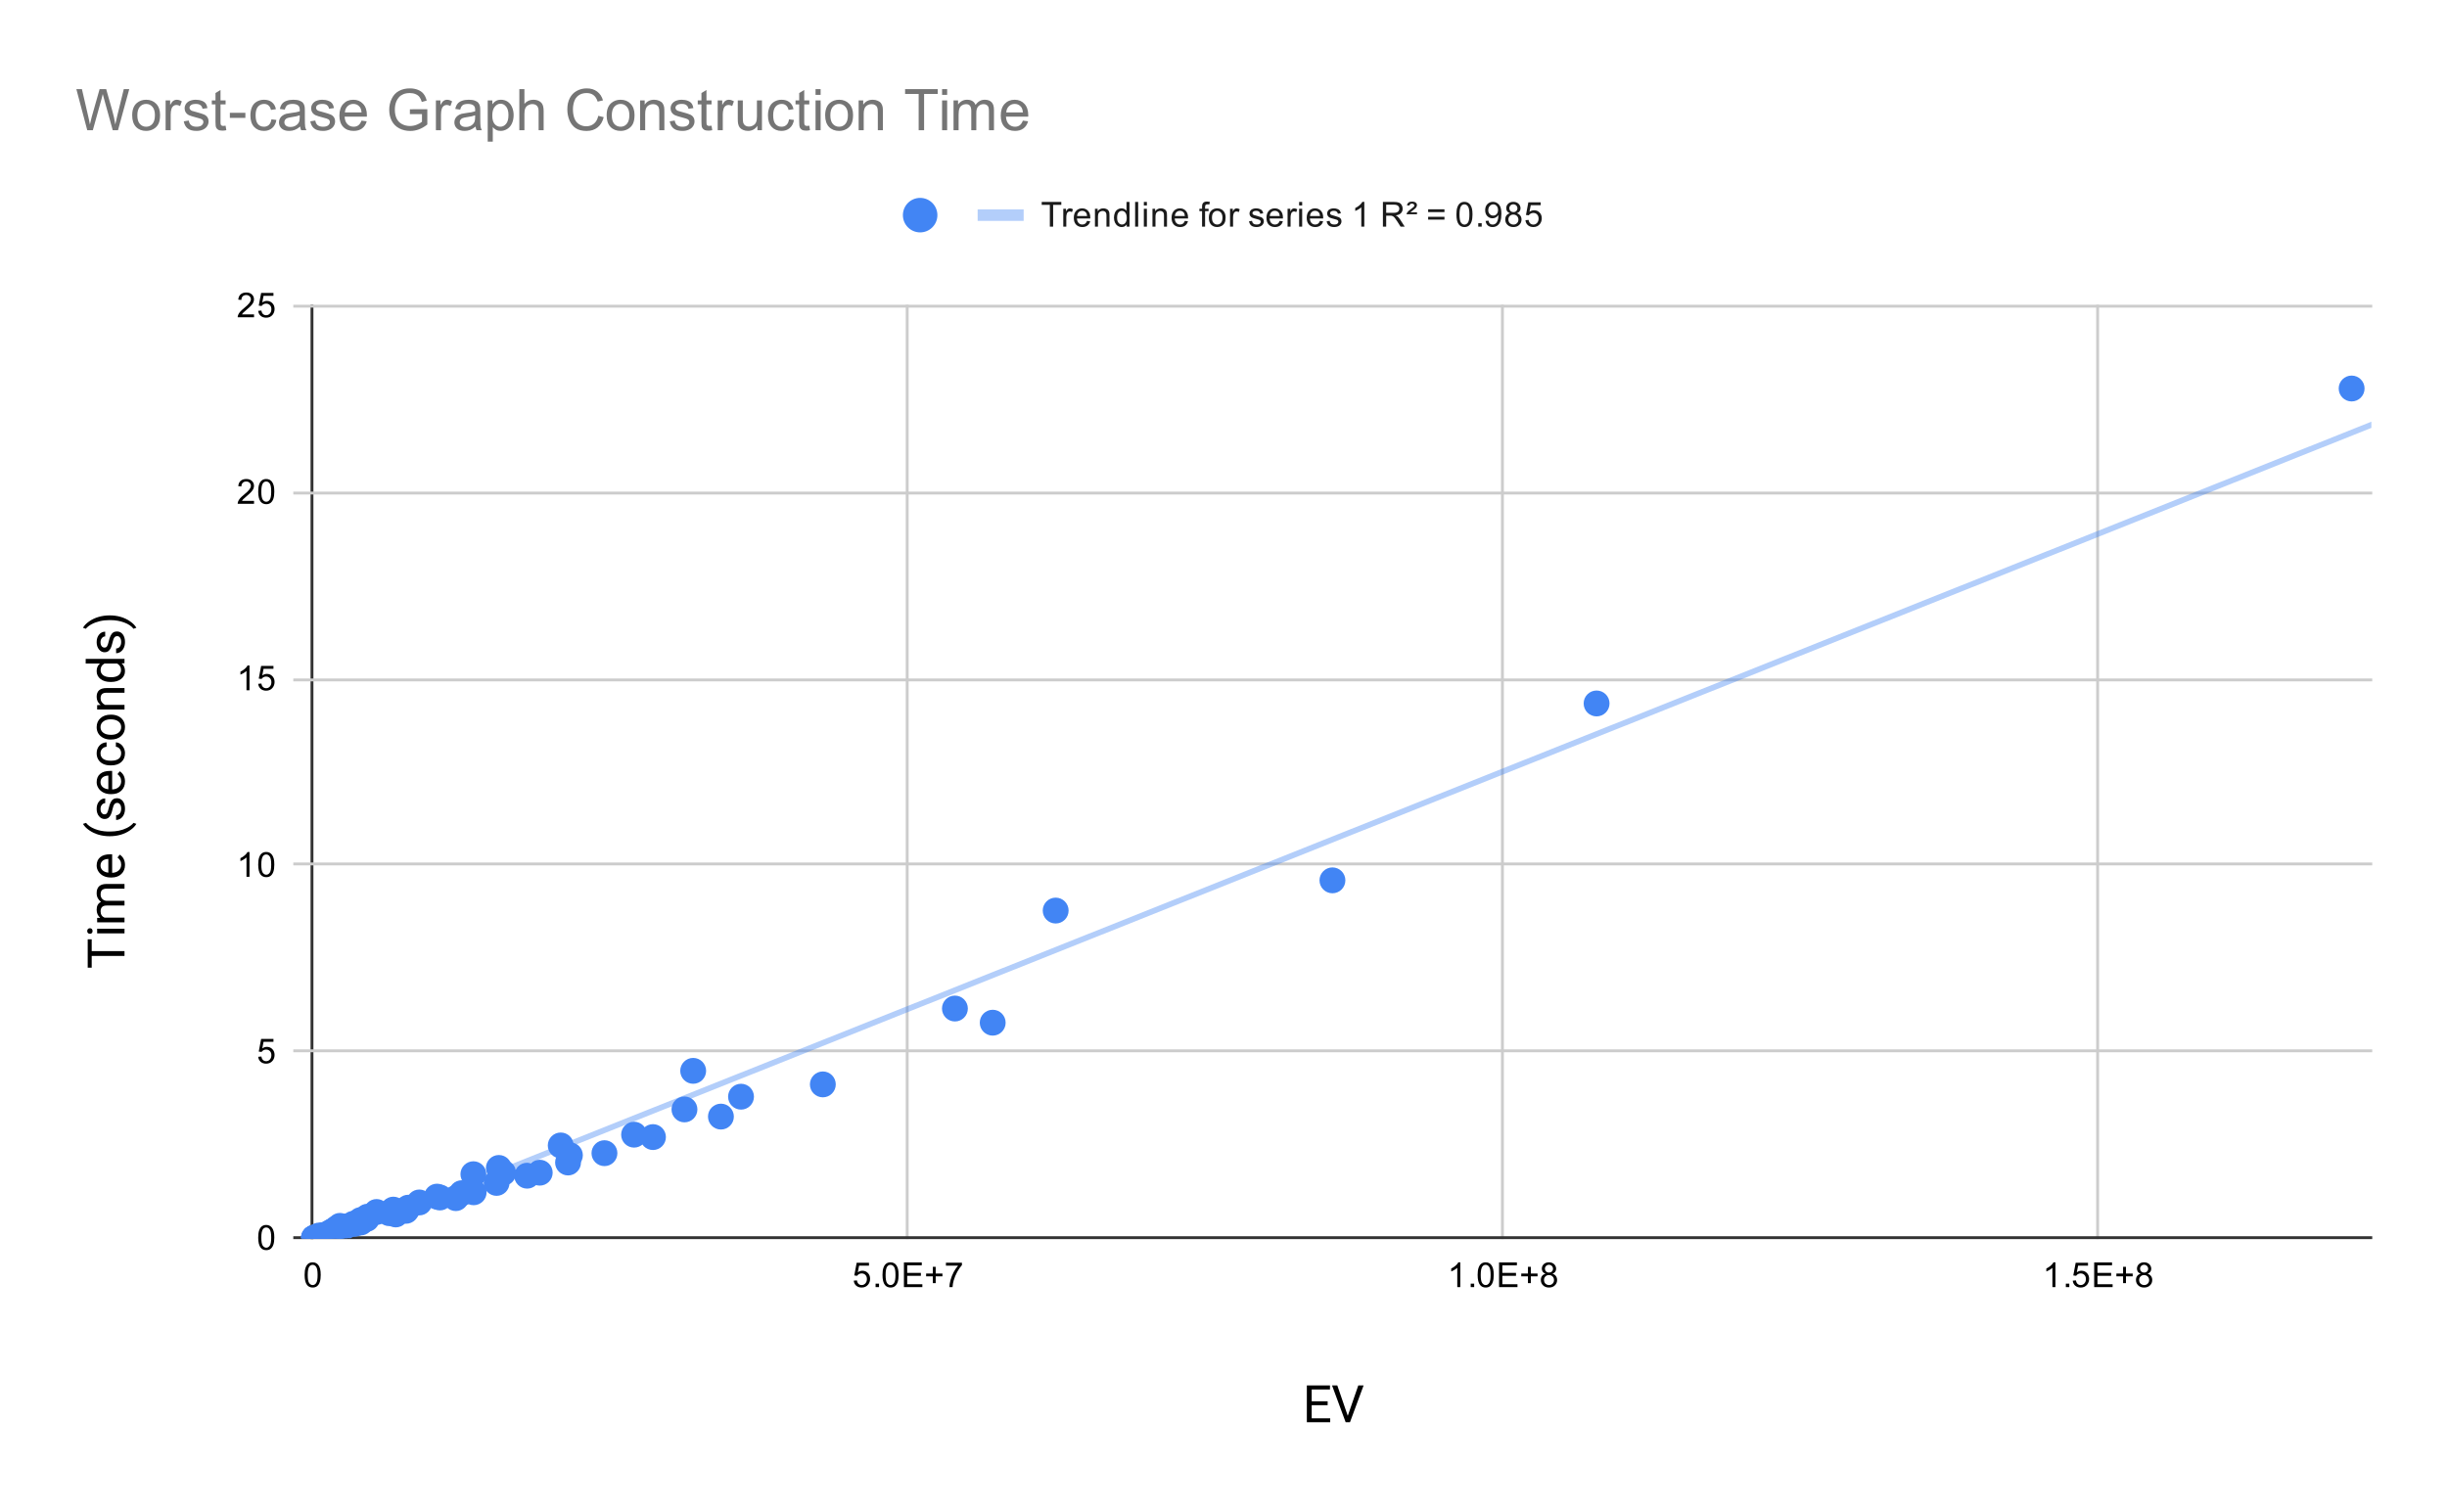 <svg version="1.1" viewBox="0.0 0.0 851.0 526.0" fill="none" stroke="none" stroke-linecap="square" stroke-miterlimit="10" width="851" height="526" xmlns:xlink="http://www.w3.org/1999/xlink" xmlns="http://www.w3.org/2000/svg"><path fill="#ffffff" d="M0 0L851.0 0L851.0 526.0L0 526.0L0 0Z" fill-rule="nonzero"/><path stroke="#333333" stroke-width="1.0" stroke-linecap="butt" d="M108.5 106.5L108.5 430.5" fill-rule="nonzero"/><path stroke="#cccccc" stroke-width="1.0" stroke-linecap="butt" d="M315.5 106.5L315.5 430.5" fill-rule="nonzero"/><path stroke="#cccccc" stroke-width="1.0" stroke-linecap="butt" d="M522.5 106.5L522.5 430.5" fill-rule="nonzero"/><path stroke="#cccccc" stroke-width="1.0" stroke-linecap="butt" d="M729.5 106.5L729.5 430.5" fill-rule="nonzero"/><path stroke="#333333" stroke-width="1.0" stroke-linecap="butt" d="M102.5 430.5L824.5 430.5" fill-rule="nonzero"/><path stroke="#cccccc" stroke-width="1.0" stroke-linecap="butt" d="M102.5 365.5L824.5 365.5" fill-rule="nonzero"/><path stroke="#cccccc" stroke-width="1.0" stroke-linecap="butt" d="M102.5 300.5L824.5 300.5" fill-rule="nonzero"/><path stroke="#cccccc" stroke-width="1.0" stroke-linecap="butt" d="M102.5 236.5L824.5 236.5" fill-rule="nonzero"/><path stroke="#cccccc" stroke-width="1.0" stroke-linecap="butt" d="M102.5 171.5L824.5 171.5" fill-rule="nonzero"/><path stroke="#cccccc" stroke-width="1.0" stroke-linecap="butt" d="M102.5 106.5L824.5 106.5" fill-rule="nonzero"/><clipPath id="id_0"><path d="M102.3 106.367L824.7 106.367L824.7 430.7L102.3 430.7L102.3 106.367Z" clip-rule="nonzero"/></clipPath><path stroke="#4285f4" stroke-width="2.0" stroke-linecap="butt" stroke-opacity="0.4" clip-path="url(#id_0)" d="M0 477.012L824.7 147.75" fill-rule="nonzero"/><path fill="#4285f4" clip-path="url(#id_0)" d="M115.488 429.75C115.488 432.236 113.474 434.25 110.988 434.25C108.503 434.25 106.488 432.236 106.488 429.75C106.488 427.265 108.503 425.25 110.988 425.25C113.474 425.25 115.488 427.265 115.488 429.75Z" fill-rule="nonzero"/><path fill="#4285f4" clip-path="url(#id_0)" d="M114.464 430.324C114.464 432.81 112.449 434.824 109.964 434.824C107.478 434.824 105.464 432.81 105.464 430.324C105.464 427.839 107.478 425.824 109.964 425.824C112.449 425.824 114.464 427.839 114.464 430.324Z" fill-rule="nonzero"/><path fill="#4285f4" clip-path="url(#id_0)" d="M114.122 430.454C114.122 432.939 112.108 434.954 109.622 434.954C107.137 434.954 105.122 432.939 105.122 430.454C105.122 427.969 107.137 425.954 109.622 425.954C112.108 425.954 114.122 427.969 114.122 430.454Z" fill-rule="nonzero"/><path fill="#4285f4" clip-path="url(#id_0)" d="M113.951 430.532C113.951 433.018 111.937 435.032 109.451 435.032C106.966 435.032 104.951 433.018 104.951 430.532C104.951 428.047 106.966 426.032 109.451 426.032C111.937 426.032 113.951 428.047 113.951 430.532Z" fill-rule="nonzero"/><path fill="#4285f4" clip-path="url(#id_0)" d="M113.849 430.562C113.849 433.047 111.834 435.062 109.349 435.062C106.864 435.062 104.849 433.047 104.849 430.562C104.849 428.076 106.864 426.062 109.349 426.062C111.834 426.062 113.849 428.076 113.849 430.562Z" fill-rule="nonzero"/><path fill="#4285f4" clip-path="url(#id_0)" d="M113.781 430.582C113.781 433.068 111.766 435.082 109.281 435.082C106.795 435.082 104.781 433.068 104.781 430.582C104.781 428.097 106.795 426.082 109.281 426.082C111.766 426.082 113.781 428.097 113.781 430.582Z" fill-rule="nonzero"/><path fill="#4285f4" clip-path="url(#id_0)" d="M113.732 430.61C113.732 433.096 111.717 435.11 109.232 435.11C106.747 435.11 104.732 433.096 104.732 430.61C104.732 428.125 106.747 426.11 109.232 426.11C111.717 426.11 113.732 428.125 113.732 430.61Z" fill-rule="nonzero"/><path fill="#4285f4" clip-path="url(#id_0)" d="M113.695 430.622C113.695 433.107 111.68 435.122 109.195 435.122C106.71 435.122 104.695 433.107 104.695 430.622C104.695 428.137 106.71 426.122 109.195 426.122C111.68 426.122 113.695 428.137 113.695 430.622Z" fill-rule="nonzero"/><path fill="#4285f4" clip-path="url(#id_0)" d="M113.667 430.622C113.667 433.107 111.652 435.122 109.167 435.122C106.682 435.122 104.667 433.107 104.667 430.622C104.667 428.137 106.682 426.122 109.167 426.122C111.652 426.122 113.667 428.137 113.667 430.622Z" fill-rule="nonzero"/><path fill="#4285f4" clip-path="url(#id_0)" d="M129.914 424.38C129.914 426.865 127.899 428.88 125.414 428.88C122.929 428.88 120.914 426.865 120.914 424.38C120.914 421.895 122.929 419.88 125.414 419.88C127.899 419.88 129.914 421.895 129.914 424.38Z" fill-rule="nonzero"/><path fill="#4285f4" clip-path="url(#id_0)" d="M121.677 428.015C121.677 430.5 119.662 432.515 117.177 432.515C114.691 432.515 112.677 430.5 112.677 428.015C112.677 425.53 114.691 423.515 117.177 423.515C119.662 423.515 121.677 425.53 121.677 428.015Z" fill-rule="nonzero"/><path fill="#4285f4" clip-path="url(#id_0)" d="M118.931 428.998C118.931 431.483 116.916 433.498 114.431 433.498C111.945 433.498 109.931 431.483 109.931 428.998C109.931 426.513 111.945 424.498 114.431 424.498C116.916 424.498 118.931 426.513 118.931 428.998Z" fill-rule="nonzero"/><path fill="#4285f4" clip-path="url(#id_0)" d="M117.558 429.464C117.558 431.949 115.543 433.964 113.058 433.964C110.573 433.964 108.558 431.949 108.558 429.464C108.558 426.978 110.573 424.964 113.058 424.964C115.543 424.964 117.558 426.978 117.558 429.464Z" fill-rule="nonzero"/><path fill="#4285f4" clip-path="url(#id_0)" d="M116.734 429.716C116.734 432.202 114.719 434.216 112.234 434.216C109.749 434.216 107.734 432.202 107.734 429.716C107.734 427.231 109.749 425.216 112.234 425.216C114.719 425.216 116.734 427.231 116.734 429.716Z" fill-rule="nonzero"/><path fill="#4285f4" clip-path="url(#id_0)" d="M116.185 429.887C116.185 432.372 114.17 434.387 111.685 434.387C109.199 434.387 107.185 432.372 107.185 429.887C107.185 427.401 109.199 425.387 111.685 425.387C114.17 425.387 116.185 427.401 116.185 429.887Z" fill-rule="nonzero"/><path fill="#4285f4" clip-path="url(#id_0)" d="M115.792 429.995C115.792 432.481 113.777 434.495 111.292 434.495C108.807 434.495 106.792 432.481 106.792 429.995C106.792 427.51 108.807 425.495 111.292 425.495C113.777 425.495 115.792 427.51 115.792 429.995Z" fill-rule="nonzero"/><path fill="#4285f4" clip-path="url(#id_0)" d="M115.498 430.014C115.498 432.5 113.483 434.514 110.998 434.514C108.513 434.514 106.498 432.5 106.498 430.014C106.498 427.529 108.513 425.514 110.998 425.514C113.483 425.514 115.498 427.529 115.498 430.014Z" fill-rule="nonzero"/><path fill="#4285f4" clip-path="url(#id_0)" d="M115.27 430.094C115.27 432.579 113.255 434.594 110.77 434.594C108.284 434.594 106.27 432.579 106.27 430.094C106.27 427.609 108.284 425.594 110.77 425.594C113.255 425.594 115.27 427.609 115.27 430.094Z" fill-rule="nonzero"/><path fill="#4285f4" clip-path="url(#id_0)" d="M169.135 408.426C169.135 410.912 167.12 412.926 164.635 412.926C162.15 412.926 160.135 410.912 160.135 408.426C160.135 405.941 162.15 403.926 164.635 403.926C167.12 403.926 169.135 405.941 169.135 408.426Z" fill-rule="nonzero"/><path fill="#4285f4" clip-path="url(#id_0)" d="M141.287 420.74C141.287 423.225 139.272 425.24 136.787 425.24C134.302 425.24 132.287 423.225 132.287 420.74C132.287 418.254 134.302 416.24 136.787 416.24C139.272 416.24 141.287 418.254 141.287 420.74Z" fill-rule="nonzero"/><path fill="#4285f4" clip-path="url(#id_0)" d="M132.004 423.992C132.004 426.478 129.99 428.492 127.504 428.492C125.019 428.492 123.004 426.478 123.004 423.992C123.004 421.507 125.019 419.492 127.504 419.492C129.99 419.492 132.004 421.507 132.004 423.992Z" fill-rule="nonzero"/><path fill="#4285f4" clip-path="url(#id_0)" d="M127.363 425.681C127.363 428.166 125.348 430.181 122.863 430.181C120.377 430.181 118.363 428.166 118.363 425.681C118.363 423.196 120.377 421.181 122.863 421.181C125.348 421.181 127.363 423.196 127.363 425.681Z" fill-rule="nonzero"/><path fill="#4285f4" clip-path="url(#id_0)" d="M124.578 426.602C124.578 429.088 122.564 431.102 120.078 431.102C117.593 431.102 115.578 429.088 115.578 426.602C115.578 424.117 117.593 422.102 120.078 422.102C122.564 422.102 124.578 424.117 124.578 426.602Z" fill-rule="nonzero"/><path fill="#4285f4" clip-path="url(#id_0)" d="M122.722 426.393C122.722 428.878 120.707 430.893 118.222 430.893C115.737 430.893 113.722 428.878 113.722 426.393C113.722 423.908 115.737 421.893 118.222 421.893C120.707 421.893 122.722 423.908 122.722 426.393Z" fill-rule="nonzero"/><path fill="#4285f4" clip-path="url(#id_0)" d="M121.396 427.362C121.396 429.847 119.381 431.862 116.896 431.862C114.41 431.862 112.396 429.847 112.396 427.362C112.396 424.876 114.41 422.862 116.896 422.862C119.381 422.862 121.396 424.876 121.396 427.362Z" fill-rule="nonzero"/><path fill="#4285f4" clip-path="url(#id_0)" d="M120.401 428.16C120.401 430.645 118.386 432.66 115.901 432.66C113.416 432.66 111.401 430.645 111.401 428.16C111.401 425.675 113.416 423.66 115.901 423.66C118.386 423.66 120.401 425.675 120.401 428.16Z" fill-rule="nonzero"/><path fill="#4285f4" clip-path="url(#id_0)" d="M119.627 428.478C119.627 430.964 117.613 432.978 115.127 432.978C112.642 432.978 110.627 430.964 110.627 428.478C110.627 425.993 112.642 423.978 115.127 423.978C117.613 423.978 119.627 425.993 119.627 428.478Z" fill-rule="nonzero"/><path fill="#4285f4" clip-path="url(#id_0)" d="M245.569 372.472C245.569 374.957 243.554 376.972 241.069 376.972C238.584 376.972 236.569 374.957 236.569 372.472C236.569 369.987 238.584 367.972 241.069 367.972C243.554 367.972 245.569 369.987 245.569 372.472Z" fill-rule="nonzero"/><path fill="#4285f4" clip-path="url(#id_0)" d="M179.504 407.952C179.504 410.437 177.489 412.452 175.004 412.452C172.519 412.452 170.504 410.437 170.504 407.952C170.504 405.467 172.519 403.452 175.004 403.452C177.489 403.452 179.504 405.467 179.504 407.952Z" fill-rule="nonzero"/><path fill="#4285f4" clip-path="url(#id_0)" d="M157.483 416.523C157.483 419.008 155.468 421.023 152.983 421.023C150.497 421.023 148.483 419.008 148.483 416.523C148.483 414.038 150.497 412.023 152.983 412.023C155.468 412.023 157.483 414.038 157.483 416.523Z" fill-rule="nonzero"/><path fill="#4285f4" clip-path="url(#id_0)" d="M146.472 420.067C146.472 422.552 144.457 424.567 141.972 424.567C139.486 424.567 137.472 422.552 137.472 420.067C137.472 417.582 139.486 415.567 141.972 415.567C144.457 415.567 146.472 417.582 146.472 420.067Z" fill-rule="nonzero"/><path fill="#4285f4" clip-path="url(#id_0)" d="M139.865 421.984C139.865 424.469 137.851 426.484 135.365 426.484C132.88 426.484 130.865 424.469 130.865 421.984C130.865 419.499 132.88 417.484 135.365 417.484C137.851 417.484 139.865 419.499 139.865 421.984Z" fill-rule="nonzero"/><path fill="#4285f4" clip-path="url(#id_0)" d="M135.461 421.565C135.461 424.05 133.446 426.065 130.961 426.065C128.476 426.065 126.461 424.05 126.461 421.565C126.461 419.08 128.476 417.065 130.961 417.065C133.446 417.065 135.461 419.08 135.461 421.565Z" fill-rule="nonzero"/><path fill="#4285f4" clip-path="url(#id_0)" d="M132.315 423.201C132.315 425.686 130.3 427.701 127.815 427.701C125.33 427.701 123.315 425.686 123.315 423.201C123.315 420.716 125.33 418.701 127.815 418.701C130.3 418.701 132.315 420.716 132.315 423.201Z" fill-rule="nonzero"/><path fill="#4285f4" clip-path="url(#id_0)" d="M129.955 425.213C129.955 427.698 127.941 429.713 125.455 429.713C122.97 429.713 120.955 427.698 120.955 425.213C120.955 422.727 122.97 420.713 125.455 420.713C127.941 420.713 129.955 422.727 129.955 425.213Z" fill-rule="nonzero"/><path fill="#4285f4" clip-path="url(#id_0)" d="M128.119 425.582C128.119 428.067 126.105 430.082 123.619 430.082C121.134 430.082 119.119 428.067 119.119 425.582C119.119 423.097 121.134 421.082 123.619 421.082C126.105 421.082 128.119 423.097 128.119 425.582Z" fill-rule="nonzero"/><path fill="#4285f4" clip-path="url(#id_0)" d="M371.635 316.723C371.635 319.208 369.62 321.223 367.135 321.223C364.649 321.223 362.635 319.208 362.635 316.723C362.635 314.238 364.649 312.223 367.135 312.223C369.62 312.223 371.635 314.238 371.635 316.723Z" fill-rule="nonzero"/><path fill="#4285f4" clip-path="url(#id_0)" d="M242.537 385.886C242.537 388.372 240.522 390.386 238.037 390.386C235.552 390.386 233.537 388.372 233.537 385.886C233.537 383.401 235.552 381.386 238.037 381.386C240.522 381.386 242.537 383.401 242.537 385.886Z" fill-rule="nonzero"/><path fill="#4285f4" clip-path="url(#id_0)" d="M199.504 398.42C199.504 400.905 197.489 402.92 195.004 402.92C192.518 402.92 190.504 400.905 190.504 398.42C190.504 395.934 192.518 393.92 195.004 393.92C197.489 393.92 199.504 395.934 199.504 398.42Z" fill-rule="nonzero"/><path fill="#4285f4" clip-path="url(#id_0)" d="M177.987 406.245C177.987 408.73 175.972 410.745 173.487 410.745C171.002 410.745 168.987 408.73 168.987 406.245C168.987 403.759 171.002 401.745 173.487 401.745C175.972 401.745 177.987 403.759 177.987 406.245Z" fill-rule="nonzero"/><path fill="#4285f4" clip-path="url(#id_0)" d="M165.078 415.026C165.078 417.511 163.064 419.526 160.578 419.526C158.093 419.526 156.078 417.511 156.078 415.026C156.078 412.541 158.093 410.526 160.578 410.526C163.064 410.526 165.078 412.541 165.078 415.026Z" fill-rule="nonzero"/><path fill="#4285f4" clip-path="url(#id_0)" d="M156.47 416.221C156.47 418.707 154.456 420.721 151.97 420.721C149.485 420.721 147.47 418.707 147.47 416.221C147.47 413.736 149.485 411.721 151.97 411.721C154.456 411.721 156.47 413.736 156.47 416.221Z" fill-rule="nonzero"/><path fill="#4285f4" clip-path="url(#id_0)" d="M150.323 418.25C150.323 420.736 148.309 422.75 145.823 422.75C143.338 422.75 141.323 420.736 141.323 418.25C141.323 415.765 143.338 413.75 145.823 413.75C148.309 413.75 150.323 415.765 150.323 418.25Z" fill-rule="nonzero"/><path fill="#4285f4" clip-path="url(#id_0)" d="M145.712 421.155C145.712 423.64 143.697 425.655 141.212 425.655C138.727 425.655 136.712 423.64 136.712 421.155C136.712 418.669 138.727 416.655 141.212 416.655C143.697 416.655 145.712 418.669 145.712 421.155Z" fill-rule="nonzero"/><path fill="#4285f4" clip-path="url(#id_0)" d="M142.127 422.422C142.127 424.908 140.113 426.922 137.627 426.922C135.142 426.922 133.127 424.908 133.127 422.422C133.127 419.937 135.142 417.922 137.627 417.922C140.113 417.922 142.127 419.937 142.127 422.422Z" fill-rule="nonzero"/><path fill="#4285f4" clip-path="url(#id_0)" d="M559.75 244.683C559.75 247.168 557.735 249.183 555.25 249.183C552.765 249.183 550.75 247.168 550.75 244.683C550.75 242.198 552.765 240.183 555.25 240.183C557.735 240.183 559.75 242.198 559.75 244.683Z" fill-rule="nonzero"/><path fill="#4285f4" clip-path="url(#id_0)" d="M336.595 350.799C336.595 353.284 334.58 355.299 332.095 355.299C329.609 355.299 327.595 353.284 327.595 350.799C327.595 348.314 329.609 346.299 332.095 346.299C334.58 346.299 336.595 348.314 336.595 350.799Z" fill-rule="nonzero"/><path fill="#4285f4" clip-path="url(#id_0)" d="M262.209 381.461C262.209 383.946 260.195 385.961 257.709 385.961C255.224 385.961 253.209 383.946 253.209 381.461C253.209 378.975 255.224 376.961 257.709 376.961C260.195 376.961 262.209 378.975 262.209 381.461Z" fill-rule="nonzero"/><path fill="#4285f4" clip-path="url(#id_0)" d="M225.017 394.67C225.017 397.155 223.002 399.17 220.517 399.17C218.032 399.17 216.017 397.155 216.017 394.67C216.017 392.185 218.032 390.17 220.517 390.17C223.002 390.17 225.017 392.185 225.017 394.67Z" fill-rule="nonzero"/><path fill="#4285f4" clip-path="url(#id_0)" d="M202.701 401.832C202.701 404.317 200.687 406.332 198.201 406.332C195.716 406.332 193.701 404.317 193.701 401.832C193.701 399.347 195.716 397.332 198.201 397.332C200.687 397.332 202.701 399.347 202.701 401.832Z" fill-rule="nonzero"/><path fill="#4285f4" clip-path="url(#id_0)" d="M187.824 408.94C187.824 411.426 185.81 413.44 183.324 413.44C180.839 413.44 178.824 411.426 178.824 408.94C178.824 406.455 180.839 404.44 183.324 404.44C185.81 404.44 187.824 406.455 187.824 408.94Z" fill-rule="nonzero"/><path fill="#4285f4" clip-path="url(#id_0)" d="M177.197 411.45C177.197 413.935 175.182 415.95 172.697 415.95C170.212 415.95 168.197 413.935 168.197 411.45C168.197 408.965 170.212 406.95 172.697 406.95C175.182 406.95 177.197 408.965 177.197 411.45Z" fill-rule="nonzero"/><path fill="#4285f4" clip-path="url(#id_0)" d="M169.227 414.709C169.227 417.194 167.212 419.209 164.727 419.209C162.242 419.209 160.227 417.194 160.227 414.709C160.227 412.224 162.242 410.209 164.727 410.209C167.212 410.209 169.227 412.224 169.227 414.709Z" fill-rule="nonzero"/><path fill="#4285f4" clip-path="url(#id_0)" d="M163.028 416.746C163.028 419.231 161.013 421.246 158.528 421.246C156.042 421.246 154.028 419.231 154.028 416.746C154.028 414.26 156.042 412.246 158.528 412.246C161.013 412.246 163.028 414.26 163.028 416.746Z" fill-rule="nonzero"/><path fill="#4285f4" clip-path="url(#id_0)" d="M822.333 135.134C822.333 137.619 820.318 139.634 817.833 139.634C815.348 139.634 813.333 137.619 813.333 135.134C813.333 132.648 815.348 130.634 817.833 130.634C820.318 130.634 822.333 132.648 822.333 135.134Z" fill-rule="nonzero"/><path fill="#4285f4" clip-path="url(#id_0)" d="M467.886 306.211C467.886 308.697 465.871 310.711 463.386 310.711C460.901 310.711 458.886 308.697 458.886 306.211C458.886 303.726 460.901 301.711 463.386 301.711C465.871 301.711 467.886 303.726 467.886 306.211Z" fill-rule="nonzero"/><path fill="#4285f4" clip-path="url(#id_0)" d="M349.737 355.724C349.737 358.209 347.722 360.224 345.237 360.224C342.752 360.224 340.737 358.209 340.737 355.724C340.737 353.239 342.752 351.224 345.237 351.224C347.722 351.224 349.737 353.239 349.737 355.724Z" fill-rule="nonzero"/><path fill="#4285f4" clip-path="url(#id_0)" d="M290.661 377.183C290.661 379.668 288.647 381.683 286.161 381.683C283.676 381.683 281.661 379.668 281.661 377.183C281.661 374.698 283.676 372.683 286.161 372.683C288.647 372.683 290.661 374.698 290.661 377.183Z" fill-rule="nonzero"/><path fill="#4285f4" clip-path="url(#id_0)" d="M255.218 388.387C255.218 390.872 253.203 392.887 250.718 392.887C248.233 392.887 246.218 390.872 246.218 388.387C246.218 385.902 248.233 383.887 250.718 383.887C253.203 383.887 255.218 385.902 255.218 388.387Z" fill-rule="nonzero"/><path fill="#4285f4" clip-path="url(#id_0)" d="M231.588 395.513C231.588 397.998 229.573 400.013 227.088 400.013C224.603 400.013 222.588 397.998 222.588 395.513C222.588 393.028 224.603 391.013 227.088 391.013C229.573 391.013 231.588 393.028 231.588 395.513Z" fill-rule="nonzero"/><path fill="#4285f4" clip-path="url(#id_0)" d="M214.71 401.11C214.71 403.595 212.695 405.61 210.21 405.61C207.725 405.61 205.71 403.595 205.71 401.11C205.71 398.625 207.725 396.61 210.21 396.61C212.695 396.61 214.71 398.625 214.71 401.11Z" fill-rule="nonzero"/><path fill="#4285f4" clip-path="url(#id_0)" d="M202.05 404.352C202.05 406.838 200.036 408.852 197.55 408.852C195.065 408.852 193.05 406.838 193.05 404.352C193.05 401.867 195.065 399.852 197.55 399.852C200.036 399.852 202.05 401.867 202.05 404.352Z" fill-rule="nonzero"/><path fill="#4285f4" clip-path="url(#id_0)" d="M192.204 407.895C192.204 410.38 190.19 412.395 187.704 412.395C185.219 412.395 183.204 410.38 183.204 407.895C183.204 405.41 185.219 403.395 187.704 403.395C190.19 403.395 192.204 405.41 192.204 407.895Z" fill-rule="nonzero"/><path fill="#000000" d="M461.719 488.778L456.172 488.778L456.172 493.325L462.609 493.325L462.609 494.7L454.484 494.7L454.484 481.903L462.531 481.903L462.531 483.294L456.172 483.294L456.172 487.403L461.719 487.403L461.719 488.778ZM468.719 492.466L472.375 481.903L474.219 481.903L469.484 494.7L467.984 494.7L463.25 481.903L465.078 481.903L468.719 492.466Z" fill-rule="nonzero"/><path fill="#000000" d="M31.894 326.705L31.894 330.815L43.3 330.815L43.3 332.502L31.894 332.502L31.894 336.596L30.503 336.596L30.503 326.705L31.894 326.705ZM43.3 323.033L43.3 324.658L33.784 324.658L33.784 323.033L43.3 323.033ZM31.269 324.799Q30.878 324.799 30.613 324.565Q30.331 324.315 30.331 323.846Q30.331 323.361 30.613 323.111Q30.878 322.861 31.269 322.861Q31.659 322.861 31.925 323.111Q32.191 323.361 32.191 323.846Q32.191 324.315 31.925 324.565Q31.659 324.799 31.269 324.799ZM33.784 319.268L34.847 319.236Q33.613 318.19 33.613 316.408Q33.613 314.408 35.144 313.69Q34.456 313.221 34.034 312.455Q33.613 311.69 33.613 310.658Q33.613 307.533 36.925 307.471L43.3 307.471L43.3 309.111L37.019 309.111Q36.003 309.111 35.503 309.58Q34.988 310.033 34.988 311.127Q34.988 312.033 35.534 312.643Q36.081 313.236 36.988 313.33L43.3 313.33L43.3 314.971L37.066 314.971Q34.988 314.971 34.988 317.002Q34.988 318.596 36.363 319.19L43.3 319.19L43.3 320.815L33.784 320.815L33.784 319.268ZM43.472 300.861Q43.472 302.783 42.206 304.002Q40.941 305.221 38.816 305.221L38.503 305.221Q37.097 305.221 35.988 304.674Q34.878 304.127 34.253 303.158Q33.613 302.19 33.613 301.065Q33.613 299.205 34.831 298.174Q36.05 297.143 38.331 297.143L39.003 297.143L39.003 303.596Q40.409 303.549 41.284 302.768Q42.144 301.986 42.144 300.768Q42.144 299.908 41.8 299.315Q41.441 298.705 40.863 298.268L41.644 297.268Q43.472 298.471 43.472 300.861ZM34.956 301.065Q34.956 302.049 35.675 302.721Q36.378 303.377 37.675 303.533L37.675 298.768L37.55 298.768Q36.316 298.846 35.644 299.44Q34.956 300.033 34.956 301.065ZM38.113 290.861Q36.113 290.861 34.284 290.33Q32.456 289.799 30.972 288.752Q29.472 287.69 28.863 286.565L29.925 286.221Q30.909 287.502 32.941 288.33Q34.956 289.143 37.456 289.236L38.206 289.236Q41.597 289.236 44.097 288.002Q45.597 287.252 46.441 286.221L47.425 286.565Q46.784 287.721 45.253 288.783Q42.269 290.861 38.113 290.861ZM40.784 279.268Q40.113 279.268 39.753 279.768Q39.394 280.252 39.128 281.486Q38.863 282.721 38.503 283.455Q38.128 284.174 37.613 284.533Q37.097 284.877 36.394 284.877Q35.238 284.877 34.425 283.893Q33.613 282.893 33.613 281.361Q33.613 279.736 34.456 278.736Q35.284 277.721 36.581 277.721L36.581 279.361Q35.909 279.361 35.441 279.94Q34.956 280.502 34.956 281.361Q34.956 282.252 35.347 282.752Q35.722 283.252 36.347 283.252Q36.941 283.252 37.238 282.783Q37.534 282.315 37.816 281.096Q38.081 279.877 38.456 279.127Q38.831 278.361 39.363 278.002Q39.894 277.643 40.659 277.643Q41.941 277.643 42.706 278.658Q43.472 279.674 43.472 281.299Q43.472 282.44 43.066 283.33Q42.659 284.205 41.941 284.705Q41.222 285.205 40.378 285.205L40.378 283.565Q41.191 283.533 41.675 282.924Q42.144 282.299 42.144 281.299Q42.144 280.377 41.769 279.83Q41.394 279.268 40.784 279.268ZM43.472 271.861Q43.472 273.783 42.206 275.002Q40.941 276.221 38.816 276.221L38.503 276.221Q37.097 276.221 35.988 275.674Q34.878 275.127 34.253 274.158Q33.613 273.19 33.613 272.065Q33.613 270.205 34.831 269.174Q36.05 268.143 38.331 268.143L39.003 268.143L39.003 274.596Q40.409 274.549 41.284 273.768Q42.144 272.986 42.144 271.768Q42.144 270.908 41.8 270.315Q41.441 269.705 40.863 269.268L41.644 268.268Q43.472 269.471 43.472 271.861ZM34.956 272.065Q34.956 273.049 35.675 273.721Q36.378 274.377 37.675 274.533L37.675 269.768L37.55 269.768Q36.316 269.846 35.644 270.44Q34.956 271.033 34.956 272.065ZM42.144 261.986Q42.144 261.111 41.628 260.471Q41.097 259.815 40.3 259.752L40.3 258.205Q41.113 258.252 41.863 258.768Q42.597 259.283 43.034 260.158Q43.472 261.018 43.472 261.986Q43.472 263.924 42.175 265.08Q40.878 266.221 38.628 266.221L38.363 266.221Q36.972 266.221 35.894 265.721Q34.816 265.205 34.222 264.252Q33.613 263.299 33.613 262.002Q33.613 260.393 34.581 259.346Q35.534 258.283 37.066 258.205L37.066 259.752Q36.144 259.815 35.55 260.455Q34.956 261.08 34.956 262.002Q34.956 263.236 35.847 263.924Q36.738 264.596 38.425 264.596L38.722 264.596Q40.378 264.596 41.269 263.924Q42.144 263.252 42.144 261.986ZM38.456 257.236Q37.066 257.236 35.956 256.69Q34.831 256.127 34.222 255.158Q33.613 254.174 33.613 252.924Q33.613 250.971 34.956 249.783Q36.3 248.58 38.534 248.58L38.644 248.58Q40.034 248.58 41.144 249.111Q42.238 249.643 42.863 250.627Q43.472 251.611 43.472 252.893Q43.472 254.83 42.128 256.033Q40.784 257.236 38.566 257.236L38.456 257.236ZM38.644 255.596Q40.238 255.596 41.191 254.861Q42.144 254.127 42.144 252.893Q42.144 251.658 41.175 250.94Q40.206 250.205 38.456 250.205Q36.894 250.205 35.925 250.955Q34.956 251.69 34.956 252.924Q34.956 254.127 35.909 254.861Q36.863 255.596 38.644 255.596ZM33.784 245.268L34.988 245.205Q33.613 244.127 33.613 242.361Q33.613 239.346 37.019 239.33L43.3 239.33L43.3 240.955L37.003 240.955Q35.972 240.955 35.488 241.424Q34.988 241.877 34.988 242.861Q34.988 243.643 35.409 244.252Q35.831 244.846 36.519 245.174L43.3 245.174L43.3 246.799L33.784 246.799L33.784 245.268ZM38.472 237.205Q36.284 237.205 34.956 236.174Q33.613 235.127 33.613 233.44Q33.613 231.768 34.753 230.799L29.8 230.799L29.8 229.174L43.3 229.174L43.3 230.674L42.284 230.752Q43.472 231.721 43.472 233.455Q43.472 235.111 42.128 236.158Q40.769 237.205 38.581 237.205L38.472 237.205ZM38.644 235.565Q40.269 235.565 41.191 234.908Q42.097 234.236 42.097 233.065Q42.097 231.518 40.706 230.799L36.331 230.799Q34.988 231.533 34.988 233.033Q34.988 234.236 35.925 234.908Q36.847 235.565 38.644 235.565ZM40.784 221.268Q40.113 221.268 39.753 221.768Q39.394 222.252 39.128 223.486Q38.863 224.721 38.503 225.455Q38.128 226.174 37.613 226.533Q37.097 226.877 36.394 226.877Q35.238 226.877 34.425 225.893Q33.613 224.893 33.613 223.361Q33.613 221.736 34.456 220.736Q35.284 219.721 36.581 219.721L36.581 221.361Q35.909 221.361 35.441 221.94Q34.956 222.502 34.956 223.361Q34.956 224.252 35.347 224.752Q35.722 225.252 36.347 225.252Q36.941 225.252 37.238 224.783Q37.534 224.315 37.816 223.096Q38.081 221.877 38.456 221.127Q38.831 220.361 39.363 220.002Q39.894 219.643 40.659 219.643Q41.941 219.643 42.706 220.658Q43.472 221.674 43.472 223.299Q43.472 224.44 43.066 225.33Q42.659 226.205 41.941 226.705Q41.222 227.205 40.378 227.205L40.378 225.565Q41.191 225.533 41.675 224.924Q42.144 224.299 42.144 223.299Q42.144 222.377 41.769 221.83Q41.394 221.268 40.784 221.268ZM38.191 214.049Q40.159 214.049 41.956 214.565Q43.753 215.08 45.269 216.143Q46.784 217.19 47.425 218.361L46.441 218.705Q45.394 217.346 43.222 216.533Q41.034 215.705 38.363 215.69L38.081 215.69Q36.238 215.69 34.659 216.08Q33.066 216.455 31.816 217.143Q30.55 217.83 29.847 218.705L28.863 218.361Q29.503 217.19 31.003 216.143Q32.503 215.096 34.316 214.58Q36.128 214.049 38.191 214.049Z" fill-rule="nonzero"/><path fill="#000000" d="M89.8 430.466Q89.8 428.934 90.112 428.012Q90.425 427.075 91.034 426.575Q91.659 426.075 92.597 426.075Q93.284 426.075 93.8 426.356Q94.331 426.637 94.675 427.169Q95.019 427.684 95.206 428.434Q95.394 429.184 95.394 430.466Q95.394 431.981 95.081 432.903Q94.784 433.825 94.159 434.341Q93.55 434.841 92.597 434.841Q91.362 434.841 90.644 433.95Q89.8 432.887 89.8 430.466ZM90.878 430.466Q90.878 432.575 91.378 433.278Q91.878 433.981 92.597 433.981Q93.331 433.981 93.816 433.278Q94.316 432.575 94.316 430.466Q94.316 428.341 93.816 427.653Q93.331 426.95 92.581 426.95Q91.862 426.95 91.425 427.559Q90.878 428.341 90.878 430.466Z" fill-rule="nonzero"/><path fill="#000000" d="M89.8 367.583L90.909 367.49Q91.034 368.302 91.472 368.708Q91.925 369.115 92.566 369.115Q93.316 369.115 93.847 368.536Q94.378 367.958 94.378 367.021Q94.378 366.115 93.862 365.599Q93.362 365.068 92.534 365.068Q92.034 365.068 91.612 365.302Q91.206 365.536 90.972 365.896L89.987 365.771L90.816 361.365L95.097 361.365L95.097 362.365L91.659 362.365L91.206 364.677Q91.972 364.13 92.816 364.13Q93.941 364.13 94.706 364.911Q95.487 365.693 95.487 366.927Q95.487 368.083 94.816 368.943Q93.987 369.974 92.566 369.974Q91.394 369.974 90.644 369.318Q89.909 368.661 89.8 367.583Z" fill-rule="nonzero"/><path fill="#000000" d="M86.769 304.967L85.722 304.967L85.722 298.248Q85.331 298.607 84.706 298.982Q84.097 299.342 83.612 299.514L83.612 298.498Q84.487 298.076 85.144 297.498Q85.816 296.904 86.097 296.342L86.769 296.342L86.769 304.967ZM89.8 300.732Q89.8 299.201 90.112 298.279Q90.425 297.342 91.034 296.842Q91.659 296.342 92.597 296.342Q93.284 296.342 93.8 296.623Q94.331 296.904 94.675 297.435Q95.019 297.951 95.206 298.701Q95.394 299.451 95.394 300.732Q95.394 302.248 95.081 303.17Q94.784 304.092 94.159 304.607Q93.55 305.107 92.597 305.107Q91.362 305.107 90.644 304.217Q89.8 303.154 89.8 300.732ZM90.878 300.732Q90.878 302.842 91.378 303.545Q91.878 304.248 92.597 304.248Q93.331 304.248 93.816 303.545Q94.316 302.842 94.316 300.732Q94.316 298.607 93.816 297.92Q93.331 297.217 92.581 297.217Q91.862 297.217 91.425 297.826Q90.878 298.607 90.878 300.732Z" fill-rule="nonzero"/><path fill="#000000" d="M86.769 240.1L85.722 240.1L85.722 233.381Q85.331 233.741 84.706 234.116Q84.097 234.475 83.612 234.647L83.612 233.631Q84.487 233.209 85.144 232.631Q85.816 232.037 86.097 231.475L86.769 231.475L86.769 240.1ZM89.8 237.85L90.909 237.756Q91.034 238.569 91.472 238.975Q91.925 239.381 92.566 239.381Q93.316 239.381 93.847 238.803Q94.378 238.225 94.378 237.287Q94.378 236.381 93.862 235.866Q93.362 235.334 92.534 235.334Q92.034 235.334 91.612 235.569Q91.206 235.803 90.972 236.162L89.987 236.037L90.816 231.631L95.097 231.631L95.097 232.631L91.659 232.631L91.206 234.944Q91.972 234.397 92.816 234.397Q93.941 234.397 94.706 235.178Q95.487 235.959 95.487 237.194Q95.487 238.35 94.816 239.209Q93.987 240.241 92.566 240.241Q91.394 240.241 90.644 239.584Q89.909 238.928 89.8 237.85Z" fill-rule="nonzero"/><path fill="#000000" d="M88.347 174.218L88.347 175.233L82.659 175.233Q82.659 174.858 82.784 174.499Q83.003 173.921 83.472 173.358Q83.956 172.796 84.862 172.061Q86.269 170.905 86.753 170.233Q87.253 169.561 87.253 168.968Q87.253 168.343 86.8 167.921Q86.347 167.483 85.628 167.483Q84.862 167.483 84.409 167.936Q83.956 168.39 83.941 169.202L82.862 169.093Q82.972 167.874 83.691 167.249Q84.425 166.608 85.659 166.608Q86.894 166.608 87.612 167.296Q88.331 167.983 88.331 168.999Q88.331 169.515 88.112 170.015Q87.909 170.499 87.409 171.061Q86.925 171.608 85.8 172.561Q84.847 173.358 84.566 173.655Q84.3 173.936 84.128 174.218L88.347 174.218ZM89.8 170.999Q89.8 169.468 90.112 168.546Q90.425 167.608 91.034 167.108Q91.659 166.608 92.597 166.608Q93.284 166.608 93.8 166.89Q94.331 167.171 94.675 167.702Q95.019 168.218 95.206 168.968Q95.394 169.718 95.394 170.999Q95.394 172.515 95.081 173.436Q94.784 174.358 94.159 174.874Q93.55 175.374 92.597 175.374Q91.362 175.374 90.644 174.483Q89.8 173.421 89.8 170.999ZM90.878 170.999Q90.878 173.108 91.378 173.811Q91.878 174.515 92.597 174.515Q93.331 174.515 93.816 173.811Q94.316 173.108 94.316 170.999Q94.316 168.874 93.816 168.186Q93.331 167.483 92.581 167.483Q91.862 167.483 91.425 168.093Q90.878 168.874 90.878 170.999Z" fill-rule="nonzero"/><path fill="#000000" d="M88.347 109.351L88.347 110.367L82.659 110.367Q82.659 109.992 82.784 109.632Q83.003 109.054 83.472 108.492Q83.956 107.929 84.862 107.195Q86.269 106.039 86.753 105.367Q87.253 104.695 87.253 104.101Q87.253 103.476 86.8 103.054Q86.347 102.617 85.628 102.617Q84.862 102.617 84.409 103.07Q83.956 103.523 83.941 104.335L82.862 104.226Q82.972 103.007 83.691 102.382Q84.425 101.742 85.659 101.742Q86.894 101.742 87.612 102.429Q88.331 103.117 88.331 104.132Q88.331 104.648 88.112 105.148Q87.909 105.632 87.409 106.195Q86.925 106.742 85.8 107.695Q84.847 108.492 84.566 108.789Q84.3 109.07 84.128 109.351L88.347 109.351ZM89.8 108.117L90.909 108.023Q91.034 108.835 91.472 109.242Q91.925 109.648 92.566 109.648Q93.316 109.648 93.847 109.07Q94.378 108.492 94.378 107.554Q94.378 106.648 93.862 106.132Q93.362 105.601 92.534 105.601Q92.034 105.601 91.612 105.835Q91.206 106.07 90.972 106.429L89.987 106.304L90.816 101.898L95.097 101.898L95.097 102.898L91.659 102.898L91.206 105.21Q91.972 104.664 92.816 104.664Q93.941 104.664 94.706 105.445Q95.487 106.226 95.487 107.46Q95.487 108.617 94.816 109.476Q93.987 110.507 92.566 110.507Q91.394 110.507 90.644 109.851Q89.909 109.195 89.8 108.117Z" fill-rule="nonzero"/><path fill="#000000" d="M105.939 443.466Q105.939 441.934 106.252 441.012Q106.564 440.075 107.174 439.575Q107.799 439.075 108.736 439.075Q109.424 439.075 109.939 439.356Q110.471 439.637 110.814 440.169Q111.158 440.684 111.346 441.434Q111.533 442.184 111.533 443.466Q111.533 444.981 111.221 445.903Q110.924 446.825 110.299 447.341Q109.689 447.841 108.736 447.841Q107.502 447.841 106.783 446.95Q105.939 445.887 105.939 443.466ZM107.017 443.466Q107.017 445.575 107.517 446.278Q108.017 446.981 108.736 446.981Q109.471 446.981 109.955 446.278Q110.455 445.575 110.455 443.466Q110.455 441.341 109.955 440.653Q109.471 439.95 108.721 439.95Q108.002 439.95 107.564 440.559Q107.017 441.341 107.017 443.466Z" fill-rule="nonzero"/><path fill="#000000" d="M296.91 445.45L298.019 445.356Q298.144 446.169 298.581 446.575Q299.035 446.981 299.675 446.981Q300.425 446.981 300.956 446.403Q301.488 445.825 301.488 444.887Q301.488 443.981 300.972 443.466Q300.472 442.934 299.644 442.934Q299.144 442.934 298.722 443.169Q298.316 443.403 298.081 443.762L297.097 443.637L297.925 439.231L302.206 439.231L302.206 440.231L298.769 440.231L298.316 442.544Q299.081 441.997 299.925 441.997Q301.05 441.997 301.816 442.778Q302.597 443.559 302.597 444.794Q302.597 445.95 301.925 446.809Q301.097 447.841 299.675 447.841Q298.503 447.841 297.753 447.184Q297.019 446.528 296.91 445.45ZM304.503 447.7L304.503 446.497L305.706 446.497L305.706 447.7L304.503 447.7ZM306.91 443.466Q306.91 441.934 307.222 441.012Q307.535 440.075 308.144 439.575Q308.769 439.075 309.706 439.075Q310.394 439.075 310.91 439.356Q311.441 439.637 311.785 440.169Q312.128 440.684 312.316 441.434Q312.503 442.184 312.503 443.466Q312.503 444.981 312.191 445.903Q311.894 446.825 311.269 447.341Q310.66 447.841 309.706 447.841Q308.472 447.841 307.753 446.95Q306.91 445.887 306.91 443.466ZM307.988 443.466Q307.988 445.575 308.488 446.278Q308.988 446.981 309.706 446.981Q310.441 446.981 310.925 446.278Q311.425 445.575 311.425 443.466Q311.425 441.341 310.925 440.653Q310.441 439.95 309.691 439.95Q308.972 439.95 308.535 440.559Q307.988 441.341 307.988 443.466ZM314.363 447.7L314.363 439.106L320.566 439.106L320.566 440.122L315.503 440.122L315.503 442.747L320.253 442.747L320.253 443.762L315.503 443.762L315.503 446.684L320.769 446.684L320.769 447.7L314.363 447.7ZM324.41 446.309L324.41 443.95L322.081 443.95L322.081 442.966L324.41 442.966L324.41 440.637L325.41 440.637L325.41 442.966L327.753 442.966L327.753 443.95L325.41 443.95L325.41 446.309L324.41 446.309ZM328.972 440.231L328.972 439.216L334.535 439.216L334.535 440.044Q333.722 440.919 332.91 442.372Q332.113 443.809 331.675 445.341Q331.347 446.419 331.269 447.7L330.175 447.7Q330.191 446.684 330.566 445.247Q330.956 443.809 331.66 442.481Q332.378 441.153 333.191 440.231L328.972 440.231Z" fill-rule="nonzero"/><path fill="#000000" d="M507.849 447.7L506.802 447.7L506.802 440.981Q506.411 441.341 505.786 441.716Q505.177 442.075 504.692 442.247L504.692 441.231Q505.567 440.809 506.224 440.231Q506.895 439.637 507.177 439.075L507.849 439.075L507.849 447.7ZM511.474 447.7L511.474 446.497L512.677 446.497L512.677 447.7L511.474 447.7ZM513.88 443.466Q513.88 441.934 514.192 441.012Q514.505 440.075 515.114 439.575Q515.739 439.075 516.677 439.075Q517.364 439.075 517.88 439.356Q518.411 439.637 518.755 440.169Q519.098 440.684 519.286 441.434Q519.473 442.184 519.473 443.466Q519.473 444.981 519.161 445.903Q518.864 446.825 518.239 447.341Q517.63 447.841 516.677 447.841Q515.442 447.841 514.723 446.95Q513.88 445.887 513.88 443.466ZM514.958 443.466Q514.958 445.575 515.458 446.278Q515.958 446.981 516.677 446.981Q517.411 446.981 517.895 446.278Q518.395 445.575 518.395 443.466Q518.395 441.341 517.895 440.653Q517.411 439.95 516.661 439.95Q515.942 439.95 515.505 440.559Q514.958 441.341 514.958 443.466ZM521.333 447.7L521.333 439.106L527.536 439.106L527.536 440.122L522.473 440.122L522.473 442.747L527.223 442.747L527.223 443.762L522.473 443.762L522.473 446.684L527.739 446.684L527.739 447.7L521.333 447.7ZM531.38 446.309L531.38 443.95L529.052 443.95L529.052 442.966L531.38 442.966L531.38 440.637L532.38 440.637L532.38 442.966L534.723 442.966L534.723 443.95L532.38 443.95L532.38 446.309L531.38 446.309ZM537.505 443.044Q536.848 442.794 536.52 442.356Q536.208 441.903 536.208 441.294Q536.208 440.356 536.88 439.716Q537.567 439.075 538.677 439.075Q539.802 439.075 540.489 439.731Q541.177 440.387 541.177 441.325Q541.177 441.919 540.864 442.356Q540.552 442.794 539.911 443.044Q540.708 443.294 541.114 443.872Q541.52 444.45 541.52 445.247Q541.52 446.341 540.739 447.091Q539.973 447.841 538.692 447.841Q537.427 447.841 536.645 447.091Q535.864 446.341 535.864 445.216Q535.864 444.372 536.286 443.809Q536.723 443.247 537.505 443.044ZM537.286 441.247Q537.286 441.856 537.677 442.247Q538.083 442.637 538.708 442.637Q539.317 442.637 539.708 442.262Q540.098 441.872 540.098 441.309Q540.098 440.731 539.692 440.341Q539.286 439.934 538.692 439.934Q538.083 439.934 537.677 440.325Q537.286 440.716 537.286 441.247ZM536.958 445.216Q536.958 445.669 537.161 446.091Q537.38 446.512 537.802 446.747Q538.223 446.981 538.708 446.981Q539.458 446.981 539.942 446.497Q540.442 446.012 540.442 445.262Q540.442 444.497 539.942 443.997Q539.442 443.497 538.677 443.497Q537.927 443.497 537.442 443.997Q536.958 444.481 536.958 445.216Z" fill-rule="nonzero"/><path fill="#000000" d="M714.819 447.7L713.772 447.7L713.772 440.981Q713.381 441.341 712.756 441.716Q712.147 442.075 711.663 442.247L711.663 441.231Q712.538 440.809 713.194 440.231Q713.866 439.637 714.147 439.075L714.819 439.075L714.819 447.7ZM718.444 447.7L718.444 446.497L719.647 446.497L719.647 447.7L718.444 447.7ZM720.85 445.45L721.959 445.356Q722.084 446.169 722.522 446.575Q722.975 446.981 723.616 446.981Q724.366 446.981 724.897 446.403Q725.428 445.825 725.428 444.887Q725.428 443.981 724.913 443.466Q724.413 442.934 723.584 442.934Q723.084 442.934 722.663 443.169Q722.256 443.403 722.022 443.762L721.038 443.637L721.866 439.231L726.147 439.231L726.147 440.231L722.709 440.231L722.256 442.544Q723.022 441.997 723.866 441.997Q724.991 441.997 725.756 442.778Q726.538 443.559 726.538 444.794Q726.538 445.95 725.866 446.809Q725.038 447.841 723.616 447.841Q722.444 447.841 721.694 447.184Q720.959 446.528 720.85 445.45ZM728.303 447.7L728.303 439.106L734.506 439.106L734.506 440.122L729.444 440.122L729.444 442.747L734.194 442.747L734.194 443.762L729.444 443.762L729.444 446.684L734.709 446.684L734.709 447.7L728.303 447.7ZM738.35 446.309L738.35 443.95L736.022 443.95L736.022 442.966L738.35 442.966L738.35 440.637L739.35 440.637L739.35 442.966L741.694 442.966L741.694 443.95L739.35 443.95L739.35 446.309L738.35 446.309ZM744.475 443.044Q743.819 442.794 743.491 442.356Q743.178 441.903 743.178 441.294Q743.178 440.356 743.85 439.716Q744.538 439.075 745.647 439.075Q746.772 439.075 747.459 439.731Q748.147 440.387 748.147 441.325Q748.147 441.919 747.834 442.356Q747.522 442.794 746.881 443.044Q747.678 443.294 748.084 443.872Q748.491 444.45 748.491 445.247Q748.491 446.341 747.709 447.091Q746.944 447.841 745.663 447.841Q744.397 447.841 743.616 447.091Q742.834 446.341 742.834 445.216Q742.834 444.372 743.256 443.809Q743.694 443.247 744.475 443.044ZM744.256 441.247Q744.256 441.856 744.647 442.247Q745.053 442.637 745.678 442.637Q746.288 442.637 746.678 442.262Q747.069 441.872 747.069 441.309Q747.069 440.731 746.663 440.341Q746.256 439.934 745.663 439.934Q745.053 439.934 744.647 440.325Q744.256 440.716 744.256 441.247ZM743.928 445.216Q743.928 445.669 744.131 446.091Q744.35 446.512 744.772 446.747Q745.194 446.981 745.678 446.981Q746.428 446.981 746.913 446.497Q747.413 446.012 747.413 445.262Q747.413 444.497 746.913 443.997Q746.413 443.497 745.647 443.497Q744.897 443.497 744.413 443.997Q743.928 444.481 743.928 445.216Z" fill-rule="nonzero"/><path fill="#4285f4" d="M326.0 74.833C326.0 78.147 323.314 80.833 320.0 80.833C316.686 80.833 314.0 78.147 314.0 74.833C314.0 71.52 316.686 68.833 320.0 68.833C323.314 68.833 326.0 71.52 326.0 74.833Z" fill-rule="nonzero"/><path stroke="#4285f4" stroke-width="4.0" stroke-linecap="butt" stroke-opacity="0.4" d="M342.0 74.833L354.0 74.833" fill-rule="nonzero"/><path fill="#1a1a1a" d="M365.109 78.833L365.109 71.255L362.281 71.255L362.281 70.24L369.094 70.24L369.094 71.255L366.25 71.255L366.25 78.833L365.109 78.833ZM369.781 78.833L369.781 72.615L370.734 72.615L370.734 73.552Q371.094 72.896 371.391 72.693Q371.703 72.474 372.078 72.474Q372.609 72.474 373.156 72.802L372.797 73.786Q372.406 73.552 372.031 73.552Q371.672 73.552 371.391 73.771Q371.125 73.974 371.016 74.349Q370.828 74.911 370.828 75.568L370.828 78.833L369.781 78.833ZM378.047 76.833L379.141 76.958Q378.891 77.911 378.188 78.443Q377.484 78.974 376.406 78.974Q375.047 78.974 374.234 78.13Q373.438 77.286 373.438 75.771Q373.438 74.208 374.25 73.349Q375.062 72.474 376.344 72.474Q377.594 72.474 378.375 73.318Q379.172 74.161 379.172 75.708Q379.172 75.802 379.172 75.99L374.531 75.99Q374.594 77.021 375.109 77.568Q375.625 78.099 376.406 78.099Q376.984 78.099 377.391 77.802Q377.812 77.49 378.047 76.833ZM374.594 75.13L378.062 75.13Q378.0 74.333 377.672 73.943Q377.156 73.333 376.359 73.333Q375.625 73.333 375.125 73.818Q374.641 74.302 374.594 75.13ZM380.797 78.833L380.797 72.615L381.734 72.615L381.734 73.49Q382.422 72.474 383.719 72.474Q384.281 72.474 384.75 72.677Q385.234 72.88 385.469 73.208Q385.703 73.536 385.797 73.974Q385.844 74.271 385.844 75.005L385.844 78.833L384.797 78.833L384.797 75.052Q384.797 74.396 384.672 74.083Q384.547 73.771 384.234 73.583Q383.922 73.38 383.5 73.38Q382.828 73.38 382.328 73.818Q381.844 74.24 381.844 75.427L381.844 78.833L380.797 78.833ZM391.828 78.833L391.828 78.052Q391.234 78.974 390.094 78.974Q389.344 78.974 388.719 78.568Q388.094 78.146 387.75 77.411Q387.406 76.677 387.406 75.724Q387.406 74.802 387.719 74.036Q388.031 73.271 388.656 72.88Q389.281 72.474 390.047 72.474Q390.609 72.474 391.047 72.708Q391.484 72.943 391.766 73.318L391.766 70.24L392.812 70.24L392.812 78.833L391.828 78.833ZM388.5 75.724Q388.5 76.927 389.0 77.521Q389.5 78.099 390.188 78.099Q390.875 78.099 391.359 77.536Q391.844 76.974 391.844 75.818Q391.844 74.536 391.344 73.943Q390.859 73.349 390.141 73.349Q389.438 73.349 388.969 73.927Q388.5 74.49 388.5 75.724ZM394.766 78.833L394.766 70.24L395.828 70.24L395.828 78.833L394.766 78.833ZM397.797 71.458L397.797 70.24L398.859 70.24L398.859 71.458L397.797 71.458ZM397.797 78.833L397.797 72.615L398.859 72.615L398.859 78.833L397.797 78.833ZM400.797 78.833L400.797 72.615L401.734 72.615L401.734 73.49Q402.422 72.474 403.719 72.474Q404.281 72.474 404.75 72.677Q405.234 72.88 405.469 73.208Q405.703 73.536 405.797 73.974Q405.844 74.271 405.844 75.005L405.844 78.833L404.797 78.833L404.797 75.052Q404.797 74.396 404.672 74.083Q404.547 73.771 404.234 73.583Q403.922 73.38 403.5 73.38Q402.828 73.38 402.328 73.818Q401.844 74.24 401.844 75.427L401.844 78.833L400.797 78.833ZM412.047 76.833L413.141 76.958Q412.891 77.911 412.188 78.443Q411.484 78.974 410.406 78.974Q409.047 78.974 408.234 78.13Q407.438 77.286 407.438 75.771Q407.438 74.208 408.25 73.349Q409.062 72.474 410.344 72.474Q411.594 72.474 412.375 73.318Q413.172 74.161 413.172 75.708Q413.172 75.802 413.172 75.99L408.531 75.99Q408.594 77.021 409.109 77.568Q409.625 78.099 410.406 78.099Q410.984 78.099 411.391 77.802Q411.812 77.49 412.047 76.833ZM408.594 75.13L412.062 75.13Q412.0 74.333 411.672 73.943Q411.156 73.333 410.359 73.333Q409.625 73.333 409.125 73.818Q408.641 74.302 408.594 75.13ZM418.047 78.833L418.047 73.427L417.109 73.427L417.109 72.615L418.047 72.615L418.047 71.943Q418.047 71.318 418.156 71.021Q418.312 70.599 418.688 70.349Q419.078 70.099 419.766 70.099Q420.219 70.099 420.75 70.208L420.594 71.115Q420.266 71.068 419.969 71.068Q419.484 71.068 419.281 71.271Q419.094 71.474 419.094 72.036L419.094 72.615L420.312 72.615L420.312 73.427L419.094 73.427L419.094 78.833L418.047 78.833ZM420.406 75.724Q420.406 73.99 421.359 73.161Q422.156 72.474 423.312 72.474Q424.594 72.474 425.406 73.318Q426.234 74.146 426.234 75.63Q426.234 76.833 425.875 77.521Q425.516 78.208 424.812 78.599Q424.125 78.974 423.312 78.974Q422.016 78.974 421.203 78.146Q420.406 77.302 420.406 75.724ZM421.484 75.724Q421.484 76.911 422.0 77.505Q422.531 78.099 423.312 78.099Q424.109 78.099 424.625 77.505Q425.141 76.911 425.141 75.693Q425.141 74.536 424.609 73.943Q424.094 73.349 423.312 73.349Q422.531 73.349 422.0 73.943Q421.484 74.521 421.484 75.724ZM427.781 78.833L427.781 72.615L428.734 72.615L428.734 73.552Q429.094 72.896 429.391 72.693Q429.703 72.474 430.078 72.474Q430.609 72.474 431.156 72.802L430.797 73.786Q430.406 73.552 430.031 73.552Q429.672 73.552 429.391 73.771Q429.125 73.974 429.016 74.349Q428.828 74.911 428.828 75.568L428.828 78.833L427.781 78.833ZM434.375 76.974L435.406 76.818Q435.5 77.443 435.891 77.771Q436.297 78.099 437.031 78.099Q437.75 78.099 438.094 77.818Q438.453 77.521 438.453 77.115Q438.453 76.755 438.141 76.552Q437.922 76.411 437.062 76.193Q435.906 75.896 435.453 75.693Q435.016 75.474 434.781 75.099Q434.547 74.724 434.547 74.255Q434.547 73.849 434.734 73.49Q434.922 73.13 435.25 72.896Q435.5 72.724 435.922 72.599Q436.344 72.474 436.844 72.474Q437.562 72.474 438.109 72.693Q438.672 72.896 438.938 73.255Q439.203 73.615 439.297 74.208L438.266 74.349Q438.203 73.88 437.859 73.615Q437.531 73.333 436.906 73.333Q436.188 73.333 435.875 73.583Q435.562 73.818 435.562 74.146Q435.562 74.349 435.688 74.505Q435.828 74.677 436.094 74.786Q436.25 74.849 437.031 75.052Q438.156 75.365 438.594 75.552Q439.031 75.74 439.281 76.099Q439.531 76.458 439.531 77.005Q439.531 77.536 439.219 78.005Q438.922 78.458 438.344 78.724Q437.766 78.974 437.031 78.974Q435.812 78.974 435.172 78.474Q434.547 77.958 434.375 76.974ZM445.047 76.833L446.141 76.958Q445.891 77.911 445.188 78.443Q444.484 78.974 443.406 78.974Q442.047 78.974 441.234 78.13Q440.438 77.286 440.438 75.771Q440.438 74.208 441.25 73.349Q442.062 72.474 443.344 72.474Q444.594 72.474 445.375 73.318Q446.172 74.161 446.172 75.708Q446.172 75.802 446.172 75.99L441.531 75.99Q441.594 77.021 442.109 77.568Q442.625 78.099 443.406 78.099Q443.984 78.099 444.391 77.802Q444.812 77.49 445.047 76.833ZM441.594 75.13L445.062 75.13Q445.0 74.333 444.672 73.943Q444.156 73.333 443.359 73.333Q442.625 73.333 442.125 73.818Q441.641 74.302 441.594 75.13ZM447.781 78.833L447.781 72.615L448.734 72.615L448.734 73.552Q449.094 72.896 449.391 72.693Q449.703 72.474 450.078 72.474Q450.609 72.474 451.156 72.802L450.797 73.786Q450.406 73.552 450.031 73.552Q449.672 73.552 449.391 73.771Q449.125 73.974 449.016 74.349Q448.828 74.911 448.828 75.568L448.828 78.833L447.781 78.833ZM451.797 71.458L451.797 70.24L452.859 70.24L452.859 71.458L451.797 71.458ZM451.797 78.833L451.797 72.615L452.859 72.615L452.859 78.833L451.797 78.833ZM459.047 76.833L460.141 76.958Q459.891 77.911 459.188 78.443Q458.484 78.974 457.406 78.974Q456.047 78.974 455.234 78.13Q454.438 77.286 454.438 75.771Q454.438 74.208 455.25 73.349Q456.062 72.474 457.344 72.474Q458.594 72.474 459.375 73.318Q460.172 74.161 460.172 75.708Q460.172 75.802 460.172 75.99L455.531 75.99Q455.594 77.021 456.109 77.568Q456.625 78.099 457.406 78.099Q457.984 78.099 458.391 77.802Q458.812 77.49 459.047 76.833ZM455.594 75.13L459.062 75.13Q459.0 74.333 458.672 73.943Q458.156 73.333 457.359 73.333Q456.625 73.333 456.125 73.818Q455.641 74.302 455.594 75.13ZM461.375 76.974L462.406 76.818Q462.5 77.443 462.891 77.771Q463.297 78.099 464.031 78.099Q464.75 78.099 465.094 77.818Q465.453 77.521 465.453 77.115Q465.453 76.755 465.141 76.552Q464.922 76.411 464.062 76.193Q462.906 75.896 462.453 75.693Q462.016 75.474 461.781 75.099Q461.547 74.724 461.547 74.255Q461.547 73.849 461.734 73.49Q461.922 73.13 462.25 72.896Q462.5 72.724 462.922 72.599Q463.344 72.474 463.844 72.474Q464.562 72.474 465.109 72.693Q465.672 72.896 465.938 73.255Q466.203 73.615 466.297 74.208L465.266 74.349Q465.203 73.88 464.859 73.615Q464.531 73.333 463.906 73.333Q463.188 73.333 462.875 73.583Q462.562 73.818 462.562 74.146Q462.562 74.349 462.688 74.505Q462.828 74.677 463.094 74.786Q463.25 74.849 464.031 75.052Q465.156 75.365 465.594 75.552Q466.031 75.74 466.281 76.099Q466.531 76.458 466.531 77.005Q466.531 77.536 466.219 78.005Q465.922 78.458 465.344 78.724Q464.766 78.974 464.031 78.974Q462.812 78.974 462.172 78.474Q461.547 77.958 461.375 76.974ZM474.469 78.833L473.422 78.833L473.422 72.115Q473.031 72.474 472.406 72.849Q471.797 73.208 471.312 73.38L471.312 72.365Q472.188 71.943 472.844 71.365Q473.516 70.771 473.797 70.208L474.469 70.208L474.469 78.833ZM480.938 78.833L480.938 70.24L484.75 70.24Q485.906 70.24 486.5 70.474Q487.094 70.708 487.453 71.302Q487.812 71.88 487.812 72.583Q487.812 73.505 487.219 74.13Q486.625 74.755 485.391 74.927Q485.844 75.146 486.078 75.349Q486.578 75.802 487.016 76.49L488.516 78.833L487.078 78.833L485.953 77.052Q485.453 76.271 485.125 75.865Q484.812 75.458 484.547 75.302Q484.297 75.13 484.031 75.052Q483.844 75.021 483.406 75.021L482.078 75.021L482.078 78.833L480.938 78.833ZM482.078 74.036L484.531 74.036Q485.297 74.036 485.734 73.88Q486.188 73.708 486.406 73.365Q486.641 73.005 486.641 72.583Q486.641 71.974 486.188 71.583Q485.75 71.193 484.797 71.193L482.078 71.193L482.078 74.036ZM489.141 74.536Q489.188 74.208 489.422 73.865Q489.797 73.365 490.641 72.755Q491.484 72.146 491.641 71.958Q491.859 71.724 491.859 71.474Q491.859 71.193 491.641 71.021Q491.438 70.833 491.047 70.833Q490.656 70.833 490.469 70.974Q490.281 71.099 490.156 71.49L489.266 71.396Q489.438 70.755 489.859 70.443Q490.281 70.13 491.062 70.13Q491.953 70.13 492.359 70.49Q492.781 70.833 492.781 71.333Q492.781 71.818 492.422 72.255Q492.172 72.583 491.234 73.255Q490.734 73.615 490.531 73.833L492.797 73.833L492.797 74.536L489.141 74.536ZM502.344 73.786L496.672 73.786L496.672 72.802L502.344 72.802L502.344 73.786ZM502.344 76.396L496.672 76.396L496.672 75.411L502.344 75.411L502.344 76.396ZM506.5 74.599Q506.5 73.068 506.812 72.146Q507.125 71.208 507.734 70.708Q508.359 70.208 509.297 70.208Q509.984 70.208 510.5 70.49Q511.031 70.771 511.375 71.302Q511.719 71.818 511.906 72.568Q512.094 73.318 512.094 74.599Q512.094 76.115 511.781 77.036Q511.484 77.958 510.859 78.474Q510.25 78.974 509.297 78.974Q508.062 78.974 507.344 78.083Q506.5 77.021 506.5 74.599ZM507.578 74.599Q507.578 76.708 508.078 77.411Q508.578 78.115 509.297 78.115Q510.031 78.115 510.516 77.411Q511.016 76.708 511.016 74.599Q511.016 72.474 510.516 71.786Q510.031 71.083 509.281 71.083Q508.562 71.083 508.125 71.693Q507.578 72.474 507.578 74.599ZM514.094 78.833L514.094 77.63L515.297 77.63L515.297 78.833L514.094 78.833ZM516.656 76.849L517.672 76.755Q517.797 77.474 518.156 77.802Q518.531 78.115 519.094 78.115Q519.578 78.115 519.938 77.896Q520.312 77.661 520.547 77.302Q520.781 76.927 520.938 76.302Q521.094 75.661 521.094 75.005Q521.094 74.927 521.094 74.786Q520.781 75.286 520.234 75.615Q519.688 75.927 519.047 75.927Q517.969 75.927 517.234 75.161Q516.5 74.38 516.5 73.115Q516.5 71.802 517.266 71.005Q518.047 70.208 519.203 70.208Q520.031 70.208 520.719 70.661Q521.422 71.115 521.781 71.958Q522.141 72.786 522.141 74.365Q522.141 76.005 521.781 76.99Q521.438 77.958 520.719 78.474Q520.016 78.974 519.078 78.974Q518.062 78.974 517.422 78.427Q516.781 77.865 516.656 76.849ZM520.969 73.052Q520.969 72.146 520.484 71.615Q520.016 71.083 519.328 71.083Q518.625 71.083 518.094 71.661Q517.578 72.224 517.578 73.146Q517.578 73.958 518.078 74.474Q518.578 74.99 519.297 74.99Q520.031 74.99 520.5 74.474Q520.969 73.958 520.969 73.052ZM525.125 74.177Q524.469 73.927 524.141 73.49Q523.828 73.036 523.828 72.427Q523.828 71.49 524.5 70.849Q525.188 70.208 526.297 70.208Q527.422 70.208 528.109 70.865Q528.797 71.521 528.797 72.458Q528.797 73.052 528.484 73.49Q528.172 73.927 527.531 74.177Q528.328 74.427 528.734 75.005Q529.141 75.583 529.141 76.38Q529.141 77.474 528.359 78.224Q527.594 78.974 526.312 78.974Q525.047 78.974 524.266 78.224Q523.484 77.474 523.484 76.349Q523.484 75.505 523.906 74.943Q524.344 74.38 525.125 74.177ZM524.906 72.38Q524.906 72.99 525.297 73.38Q525.703 73.771 526.328 73.771Q526.938 73.771 527.328 73.396Q527.719 73.005 527.719 72.443Q527.719 71.865 527.312 71.474Q526.906 71.068 526.312 71.068Q525.703 71.068 525.297 71.458Q524.906 71.849 524.906 72.38ZM524.578 76.349Q524.578 76.802 524.781 77.224Q525.0 77.646 525.422 77.88Q525.844 78.115 526.328 78.115Q527.078 78.115 527.562 77.63Q528.062 77.146 528.062 76.396Q528.062 75.63 527.562 75.13Q527.062 74.63 526.297 74.63Q525.547 74.63 525.062 75.13Q524.578 75.615 524.578 76.349ZM530.5 76.583L531.609 76.49Q531.734 77.302 532.172 77.708Q532.625 78.115 533.266 78.115Q534.016 78.115 534.547 77.536Q535.078 76.958 535.078 76.021Q535.078 75.115 534.562 74.599Q534.062 74.068 533.234 74.068Q532.734 74.068 532.312 74.302Q531.906 74.536 531.672 74.896L530.688 74.771L531.516 70.365L535.797 70.365L535.797 71.365L532.359 71.365L531.906 73.677Q532.672 73.13 533.516 73.13Q534.641 73.13 535.406 73.911Q536.188 74.693 536.188 75.927Q536.188 77.083 535.516 77.943Q534.688 78.974 533.266 78.974Q532.094 78.974 531.344 78.318Q530.609 77.661 530.5 76.583Z" fill-rule="nonzero"/><path fill="#757575" d="M30.347 45.3L26.55 30.988L28.488 30.988L30.659 40.362Q31.019 41.847 31.269 43.3Q31.816 41.003 31.909 40.644L34.644 30.988L36.925 30.988L38.972 38.222Q39.753 40.925 40.097 43.3Q40.362 41.941 40.8 40.175L43.05 30.988L44.956 30.988L41.034 45.3L39.206 45.3L36.191 34.394Q35.8 33.019 35.737 32.706Q35.503 33.691 35.316 34.394L32.284 45.3L30.347 45.3ZM45.972 40.112Q45.972 37.237 47.566 35.847Q48.909 34.691 50.831 34.691Q52.972 34.691 54.316 36.097Q55.675 37.503 55.675 39.972Q55.675 41.972 55.081 43.128Q54.487 44.269 53.331 44.909Q52.191 45.534 50.831 45.534Q48.644 45.534 47.3 44.144Q45.972 42.737 45.972 40.112ZM47.769 40.112Q47.769 42.112 48.628 43.097Q49.503 44.081 50.831 44.081Q52.144 44.081 53.003 43.097Q53.878 42.097 53.878 40.05Q53.878 38.128 53.003 37.144Q52.128 36.144 50.831 36.144Q49.503 36.144 48.628 37.144Q47.769 38.128 47.769 40.112ZM57.597 45.3L57.597 34.925L59.175 34.925L59.175 36.503Q59.784 35.394 60.3 35.05Q60.816 34.691 61.425 34.691Q62.316 34.691 63.237 35.253L62.628 36.894Q61.987 36.503 61.347 36.503Q60.769 36.503 60.3 36.862Q59.847 37.206 59.644 37.816Q59.362 38.753 59.362 39.862L59.362 45.3L57.597 45.3ZM63.909 42.206L65.659 41.925Q65.8 42.972 66.472 43.534Q67.144 44.081 68.347 44.081Q69.55 44.081 70.128 43.597Q70.722 43.097 70.722 42.441Q70.722 41.847 70.206 41.503Q69.847 41.269 68.409 40.909Q66.472 40.409 65.722 40.066Q64.987 39.706 64.597 39.081Q64.206 38.441 64.206 37.675Q64.206 36.987 64.519 36.394Q64.847 35.8 65.394 35.409Q65.8 35.112 66.503 34.909Q67.222 34.691 68.034 34.691Q69.253 34.691 70.175 35.05Q71.097 35.394 71.534 36.003Q71.972 36.597 72.144 37.597L70.425 37.831Q70.3 37.034 69.737 36.597Q69.175 36.144 68.159 36.144Q66.941 36.144 66.425 36.55Q65.909 36.941 65.909 37.472Q65.909 37.816 66.128 38.097Q66.331 38.378 66.8 38.566Q67.066 38.659 68.347 39.003Q70.222 39.503 70.956 39.831Q71.691 40.144 72.112 40.753Q72.534 41.347 72.534 42.253Q72.534 43.128 72.019 43.909Q71.503 44.691 70.534 45.112Q69.566 45.534 68.347 45.534Q66.331 45.534 65.269 44.691Q64.206 43.847 63.909 42.206ZM78.456 43.722L78.706 45.284Q77.972 45.441 77.378 45.441Q76.425 45.441 75.894 45.144Q75.378 44.831 75.159 44.347Q74.941 43.847 74.941 42.269L74.941 36.3L73.659 36.3L73.659 34.925L74.941 34.925L74.941 32.362L76.691 31.3L76.691 34.925L78.456 34.925L78.456 36.3L76.691 36.3L76.691 42.362Q76.691 43.112 76.784 43.331Q76.878 43.534 77.081 43.675Q77.3 43.8 77.691 43.8Q77.972 43.8 78.456 43.722ZM79.941 41.003L79.941 39.237L85.331 39.237L85.331 41.003L79.941 41.003ZM94.394 41.503L96.112 41.722Q95.831 43.519 94.659 44.534Q93.503 45.534 91.8 45.534Q89.675 45.534 88.378 44.144Q87.081 42.753 87.081 40.159Q87.081 38.472 87.628 37.222Q88.191 35.956 89.331 35.331Q90.472 34.691 91.816 34.691Q93.503 34.691 94.566 35.55Q95.644 36.409 95.956 37.972L94.237 38.237Q94.003 37.191 93.378 36.675Q92.753 36.144 91.878 36.144Q90.55 36.144 89.722 37.097Q88.894 38.05 88.894 40.097Q88.894 42.191 89.691 43.144Q90.487 44.081 91.784 44.081Q92.816 44.081 93.503 43.456Q94.206 42.816 94.394 41.503ZM104.394 44.019Q103.409 44.847 102.503 45.191Q101.597 45.534 100.566 45.534Q98.862 45.534 97.941 44.706Q97.019 43.862 97.019 42.566Q97.019 41.8 97.362 41.175Q97.722 40.55 98.284 40.175Q98.847 39.784 99.55 39.581Q100.066 39.456 101.112 39.316Q103.237 39.066 104.237 38.722Q104.253 38.362 104.253 38.253Q104.253 37.191 103.753 36.737Q103.081 36.144 101.753 36.144Q100.503 36.144 99.909 36.581Q99.331 37.019 99.05 38.128L97.331 37.894Q97.566 36.784 98.097 36.112Q98.628 35.425 99.644 35.066Q100.659 34.691 102.003 34.691Q103.331 34.691 104.159 35.003Q104.987 35.316 105.378 35.8Q105.769 36.269 105.925 36.987Q106.019 37.441 106.019 38.612L106.019 40.956Q106.019 43.409 106.128 44.066Q106.237 44.706 106.581 45.3L104.737 45.3Q104.472 44.753 104.394 44.019ZM104.237 40.097Q103.284 40.487 101.362 40.753Q100.284 40.909 99.831 41.112Q99.394 41.3 99.144 41.675Q98.894 42.05 98.894 42.519Q98.894 43.222 99.425 43.691Q99.956 44.159 100.987 44.159Q102.003 44.159 102.784 43.722Q103.581 43.269 103.956 42.503Q104.237 41.894 104.237 40.737L104.237 40.097ZM107.909 42.206L109.659 41.925Q109.8 42.972 110.472 43.534Q111.144 44.081 112.347 44.081Q113.55 44.081 114.128 43.597Q114.722 43.097 114.722 42.441Q114.722 41.847 114.206 41.503Q113.847 41.269 112.409 40.909Q110.472 40.409 109.722 40.066Q108.987 39.706 108.597 39.081Q108.206 38.441 108.206 37.675Q108.206 36.987 108.519 36.394Q108.847 35.8 109.394 35.409Q109.8 35.112 110.503 34.909Q111.222 34.691 112.034 34.691Q113.253 34.691 114.175 35.05Q115.097 35.394 115.534 36.003Q115.972 36.597 116.144 37.597L114.425 37.831Q114.3 37.034 113.737 36.597Q113.175 36.144 112.159 36.144Q110.941 36.144 110.425 36.55Q109.909 36.941 109.909 37.472Q109.909 37.816 110.128 38.097Q110.331 38.378 110.8 38.566Q111.066 38.659 112.347 39.003Q114.222 39.503 114.956 39.831Q115.691 40.144 116.112 40.753Q116.534 41.347 116.534 42.253Q116.534 43.128 116.019 43.909Q115.503 44.691 114.534 45.112Q113.566 45.534 112.347 45.534Q110.331 45.534 109.269 44.691Q108.206 43.847 107.909 42.206ZM125.722 41.956L127.534 42.191Q127.112 43.769 125.941 44.659Q124.784 45.534 122.972 45.534Q120.706 45.534 119.362 44.144Q118.034 42.737 118.034 40.206Q118.034 37.581 119.378 36.144Q120.722 34.691 122.878 34.691Q124.956 34.691 126.269 36.112Q127.597 37.519 127.597 40.097Q127.597 40.253 127.581 40.566L119.847 40.566Q119.941 42.269 120.816 43.175Q121.691 44.081 122.987 44.081Q123.956 44.081 124.628 43.581Q125.316 43.066 125.722 41.956ZM119.941 39.112L125.737 39.112Q125.628 37.816 125.081 37.159Q124.237 36.144 122.894 36.144Q121.691 36.144 120.862 36.956Q120.034 37.753 119.941 39.112ZM142.55 39.691L142.55 38.003L148.613 37.987L148.613 43.3Q147.206 44.425 145.722 44.987Q144.238 45.55 142.675 45.55Q140.566 45.55 138.847 44.644Q137.128 43.737 136.238 42.034Q135.363 40.316 135.363 38.206Q135.363 36.112 136.238 34.316Q137.113 32.503 138.753 31.628Q140.394 30.738 142.534 30.738Q144.081 30.738 145.331 31.238Q146.597 31.738 147.3 32.644Q148.019 33.534 148.394 34.987L146.691 35.456Q146.363 34.362 145.878 33.737Q145.409 33.112 144.519 32.737Q143.628 32.362 142.55 32.362Q141.238 32.362 140.284 32.753Q139.347 33.144 138.769 33.8Q138.191 34.441 137.863 35.206Q137.316 36.534 137.316 38.097Q137.316 40.003 137.972 41.3Q138.644 42.581 139.894 43.206Q141.159 43.831 142.566 43.831Q143.8 43.831 144.972 43.362Q146.144 42.894 146.753 42.347L146.753 39.691L142.55 39.691ZM151.597 45.3L151.597 34.925L153.175 34.925L153.175 36.503Q153.784 35.394 154.3 35.05Q154.816 34.691 155.425 34.691Q156.316 34.691 157.238 35.253L156.628 36.894Q155.988 36.503 155.347 36.503Q154.769 36.503 154.3 36.862Q153.847 37.206 153.644 37.816Q153.363 38.753 153.363 39.862L153.363 45.3L151.597 45.3ZM165.394 44.019Q164.409 44.847 163.503 45.191Q162.597 45.534 161.566 45.534Q159.863 45.534 158.941 44.706Q158.019 43.862 158.019 42.566Q158.019 41.8 158.363 41.175Q158.722 40.55 159.284 40.175Q159.847 39.784 160.55 39.581Q161.066 39.456 162.113 39.316Q164.238 39.066 165.238 38.722Q165.253 38.362 165.253 38.253Q165.253 37.191 164.753 36.737Q164.081 36.144 162.753 36.144Q161.503 36.144 160.909 36.581Q160.331 37.019 160.05 38.128L158.331 37.894Q158.566 36.784 159.097 36.112Q159.628 35.425 160.644 35.066Q161.659 34.691 163.003 34.691Q164.331 34.691 165.159 35.003Q165.988 35.316 166.378 35.8Q166.769 36.269 166.925 36.987Q167.019 37.441 167.019 38.612L167.019 40.956Q167.019 43.409 167.128 44.066Q167.238 44.706 167.581 45.3L165.738 45.3Q165.472 44.753 165.394 44.019ZM165.238 40.097Q164.284 40.487 162.363 40.753Q161.284 40.909 160.831 41.112Q160.394 41.3 160.144 41.675Q159.894 42.05 159.894 42.519Q159.894 43.222 160.425 43.691Q160.956 44.159 161.988 44.159Q163.003 44.159 163.784 43.722Q164.581 43.269 164.956 42.503Q165.238 41.894 165.238 40.737L165.238 40.097ZM169.613 49.269L169.613 34.925L171.222 34.925L171.222 36.269Q171.784 35.487 172.488 35.097Q173.206 34.691 174.222 34.691Q175.55 34.691 176.566 35.378Q177.581 36.066 178.097 37.316Q178.628 38.55 178.628 40.034Q178.628 41.628 178.05 42.909Q177.488 44.175 176.394 44.862Q175.3 45.534 174.097 45.534Q173.222 45.534 172.519 45.159Q171.831 44.784 171.378 44.222L171.378 49.269L169.613 49.269ZM171.206 40.175Q171.206 42.175 172.019 43.128Q172.831 44.081 173.988 44.081Q175.159 44.081 175.988 43.097Q176.831 42.112 176.831 40.019Q176.831 38.05 176.003 37.066Q175.191 36.066 174.066 36.066Q172.941 36.066 172.066 37.128Q171.206 38.175 171.206 40.175ZM180.613 45.3L180.613 30.988L182.378 30.988L182.378 36.112Q183.613 34.691 185.488 34.691Q186.628 34.691 187.472 35.144Q188.331 35.597 188.691 36.409Q189.066 37.206 189.066 38.722L189.066 45.3L187.316 45.3L187.316 38.722Q187.316 37.409 186.738 36.816Q186.159 36.206 185.128 36.206Q184.347 36.206 183.644 36.612Q182.956 37.019 182.659 37.722Q182.378 38.409 182.378 39.628L182.378 45.3L180.613 45.3ZM208.066 40.284L209.956 40.753Q209.363 43.097 207.816 44.331Q206.269 45.55 204.019 45.55Q201.706 45.55 200.253 44.612Q198.816 43.659 198.05 41.878Q197.3 40.081 197.3 38.034Q197.3 35.8 198.144 34.144Q199.003 32.472 200.581 31.613Q202.159 30.738 204.05 30.738Q206.206 30.738 207.659 31.831Q209.128 32.925 209.706 34.909L207.847 35.347Q207.347 33.784 206.394 33.081Q205.456 32.362 204.019 32.362Q202.363 32.362 201.253 33.159Q200.144 33.941 199.691 35.284Q199.253 36.612 199.253 38.019Q199.253 39.847 199.784 41.222Q200.316 42.581 201.441 43.253Q202.566 43.925 203.863 43.925Q205.456 43.925 206.566 43.003Q207.675 42.081 208.066 40.284ZM210.972 40.112Q210.972 37.237 212.566 35.847Q213.909 34.691 215.831 34.691Q217.972 34.691 219.316 36.097Q220.675 37.503 220.675 39.972Q220.675 41.972 220.081 43.128Q219.488 44.269 218.331 44.909Q217.191 45.534 215.831 45.534Q213.644 45.534 212.3 44.144Q210.972 42.737 210.972 40.112ZM212.769 40.112Q212.769 42.112 213.628 43.097Q214.503 44.081 215.831 44.081Q217.144 44.081 218.003 43.097Q218.878 42.097 218.878 40.05Q218.878 38.128 218.003 37.144Q217.128 36.144 215.831 36.144Q214.503 36.144 213.628 37.144Q212.769 38.128 212.769 40.112ZM222.613 45.3L222.613 34.925L224.206 34.925L224.206 36.409Q225.347 34.691 227.503 34.691Q228.441 34.691 229.222 35.034Q230.019 35.362 230.409 35.909Q230.8 36.456 230.956 37.206Q231.05 37.706 231.05 38.925L231.05 45.3L229.284 45.3L229.284 38.987Q229.284 37.909 229.081 37.378Q228.878 36.847 228.347 36.534Q227.831 36.222 227.128 36.222Q226.003 36.222 225.191 36.941Q224.378 37.644 224.378 39.628L224.378 45.3L222.613 45.3ZM232.909 42.206L234.659 41.925Q234.8 42.972 235.472 43.534Q236.144 44.081 237.347 44.081Q238.55 44.081 239.128 43.597Q239.722 43.097 239.722 42.441Q239.722 41.847 239.206 41.503Q238.847 41.269 237.409 40.909Q235.472 40.409 234.722 40.066Q233.988 39.706 233.597 39.081Q233.206 38.441 233.206 37.675Q233.206 36.987 233.519 36.394Q233.847 35.8 234.394 35.409Q234.8 35.112 235.503 34.909Q236.222 34.691 237.034 34.691Q238.253 34.691 239.175 35.05Q240.097 35.394 240.534 36.003Q240.972 36.597 241.144 37.597L239.425 37.831Q239.3 37.034 238.738 36.597Q238.175 36.144 237.159 36.144Q235.941 36.144 235.425 36.55Q234.909 36.941 234.909 37.472Q234.909 37.816 235.128 38.097Q235.331 38.378 235.8 38.566Q236.066 38.659 237.347 39.003Q239.222 39.503 239.956 39.831Q240.691 40.144 241.113 40.753Q241.534 41.347 241.534 42.253Q241.534 43.128 241.019 43.909Q240.503 44.691 239.534 45.112Q238.566 45.534 237.347 45.534Q235.331 45.534 234.269 44.691Q233.206 43.847 232.909 42.206ZM247.456 43.722L247.706 45.284Q246.972 45.441 246.378 45.441Q245.425 45.441 244.894 45.144Q244.378 44.831 244.159 44.347Q243.941 43.847 243.941 42.269L243.941 36.3L242.659 36.3L242.659 34.925L243.941 34.925L243.941 32.362L245.691 31.3L245.691 34.925L247.456 34.925L247.456 36.3L245.691 36.3L245.691 42.362Q245.691 43.112 245.784 43.331Q245.878 43.534 246.081 43.675Q246.3 43.8 246.691 43.8Q246.972 43.8 247.456 43.722ZM249.597 45.3L249.597 34.925L251.175 34.925L251.175 36.503Q251.784 35.394 252.3 35.05Q252.816 34.691 253.425 34.691Q254.316 34.691 255.238 35.253L254.628 36.894Q253.988 36.503 253.347 36.503Q252.769 36.503 252.3 36.862Q251.847 37.206 251.644 37.816Q251.363 38.753 251.363 39.862L251.363 45.3L249.597 45.3ZM263.409 45.3L263.409 43.769Q262.206 45.534 260.128 45.534Q259.206 45.534 258.409 45.191Q257.613 44.831 257.222 44.3Q256.847 43.769 256.691 42.987Q256.581 42.472 256.581 41.347L256.581 34.925L258.331 34.925L258.331 40.675Q258.331 42.05 258.441 42.534Q258.613 43.222 259.144 43.628Q259.691 44.019 260.472 44.019Q261.269 44.019 261.956 43.612Q262.659 43.206 262.941 42.519Q263.238 41.816 263.238 40.487L263.238 34.925L264.988 34.925L264.988 45.3L263.409 45.3ZM274.394 41.503L276.113 41.722Q275.831 43.519 274.659 44.534Q273.503 45.534 271.8 45.534Q269.675 45.534 268.378 44.144Q267.081 42.753 267.081 40.159Q267.081 38.472 267.628 37.222Q268.191 35.956 269.331 35.331Q270.472 34.691 271.816 34.691Q273.503 34.691 274.566 35.55Q275.644 36.409 275.956 37.972L274.238 38.237Q274.003 37.191 273.378 36.675Q272.753 36.144 271.878 36.144Q270.55 36.144 269.722 37.097Q268.894 38.05 268.894 40.097Q268.894 42.191 269.691 43.144Q270.488 44.081 271.784 44.081Q272.816 44.081 273.503 43.456Q274.206 42.816 274.394 41.503ZM281.456 43.722L281.706 45.284Q280.972 45.441 280.378 45.441Q279.425 45.441 278.894 45.144Q278.378 44.831 278.159 44.347Q277.941 43.847 277.941 42.269L277.941 36.3L276.659 36.3L276.659 34.925L277.941 34.925L277.941 32.362L279.691 31.3L279.691 34.925L281.456 34.925L281.456 36.3L279.691 36.3L279.691 42.362Q279.691 43.112 279.784 43.331Q279.878 43.534 280.081 43.675Q280.3 43.8 280.691 43.8Q280.972 43.8 281.456 43.722ZM283.628 33.003L283.628 30.988L285.394 30.988L285.394 33.003L283.628 33.003ZM283.628 45.3L283.628 34.925L285.394 34.925L285.394 45.3L283.628 45.3ZM286.972 40.112Q286.972 37.237 288.566 35.847Q289.909 34.691 291.831 34.691Q293.972 34.691 295.316 36.097Q296.675 37.503 296.675 39.972Q296.675 41.972 296.081 43.128Q295.488 44.269 294.331 44.909Q293.191 45.534 291.831 45.534Q289.644 45.534 288.3 44.144Q286.972 42.737 286.972 40.112ZM288.769 40.112Q288.769 42.112 289.628 43.097Q290.503 44.081 291.831 44.081Q293.144 44.081 294.003 43.097Q294.878 42.097 294.878 40.05Q294.878 38.128 294.003 37.144Q293.128 36.144 291.831 36.144Q290.503 36.144 289.628 37.144Q288.769 38.128 288.769 40.112ZM298.613 45.3L298.613 34.925L300.206 34.925L300.206 36.409Q301.347 34.691 303.503 34.691Q304.441 34.691 305.222 35.034Q306.019 35.362 306.409 35.909Q306.8 36.456 306.956 37.206Q307.05 37.706 307.05 38.925L307.05 45.3L305.284 45.3L305.284 38.987Q305.284 37.909 305.081 37.378Q304.878 36.847 304.347 36.534Q303.831 36.222 303.128 36.222Q302.003 36.222 301.191 36.941Q300.378 37.644 300.378 39.628L300.378 45.3L298.613 45.3ZM319.488 45.3L319.488 32.675L314.769 32.675L314.769 30.988L326.113 30.988L326.113 32.675L321.378 32.675L321.378 45.3L319.488 45.3ZM327.628 33.003L327.628 30.988L329.394 30.988L329.394 33.003L327.628 33.003ZM327.628 45.3L327.628 34.925L329.394 34.925L329.394 45.3L327.628 45.3ZM331.613 45.3L331.613 34.925L333.191 34.925L333.191 36.378Q333.675 35.628 334.488 35.159Q335.3 34.691 336.331 34.691Q337.488 34.691 338.222 35.175Q338.956 35.644 339.269 36.503Q340.503 34.691 342.472 34.691Q344.019 34.691 344.847 35.55Q345.675 36.409 345.675 38.175L345.675 45.3L343.925 45.3L343.925 38.769Q343.925 37.706 343.753 37.253Q343.581 36.784 343.128 36.503Q342.691 36.222 342.081 36.222Q340.988 36.222 340.253 36.956Q339.534 37.675 339.534 39.269L339.534 45.3L337.784 45.3L337.784 38.566Q337.784 37.394 337.347 36.816Q336.925 36.222 335.941 36.222Q335.206 36.222 334.566 36.612Q333.941 37.003 333.659 37.753Q333.378 38.503 333.378 39.925L333.378 45.3L331.613 45.3ZM355.722 41.956L357.534 42.191Q357.113 43.769 355.941 44.659Q354.784 45.534 352.972 45.534Q350.706 45.534 349.363 44.144Q348.034 42.737 348.034 40.206Q348.034 37.581 349.378 36.144Q350.722 34.691 352.878 34.691Q354.956 34.691 356.269 36.112Q357.597 37.519 357.597 40.097Q357.597 40.253 357.581 40.566L349.847 40.566Q349.941 42.269 350.816 43.175Q351.691 44.081 352.988 44.081Q353.956 44.081 354.628 43.581Q355.316 43.066 355.722 41.956ZM349.941 39.112L355.738 39.112Q355.628 37.816 355.081 37.159Q354.238 36.144 352.894 36.144Q351.691 36.144 350.863 36.956Q350.034 37.753 349.941 39.112Z" fill-rule="nonzero"/></svg>